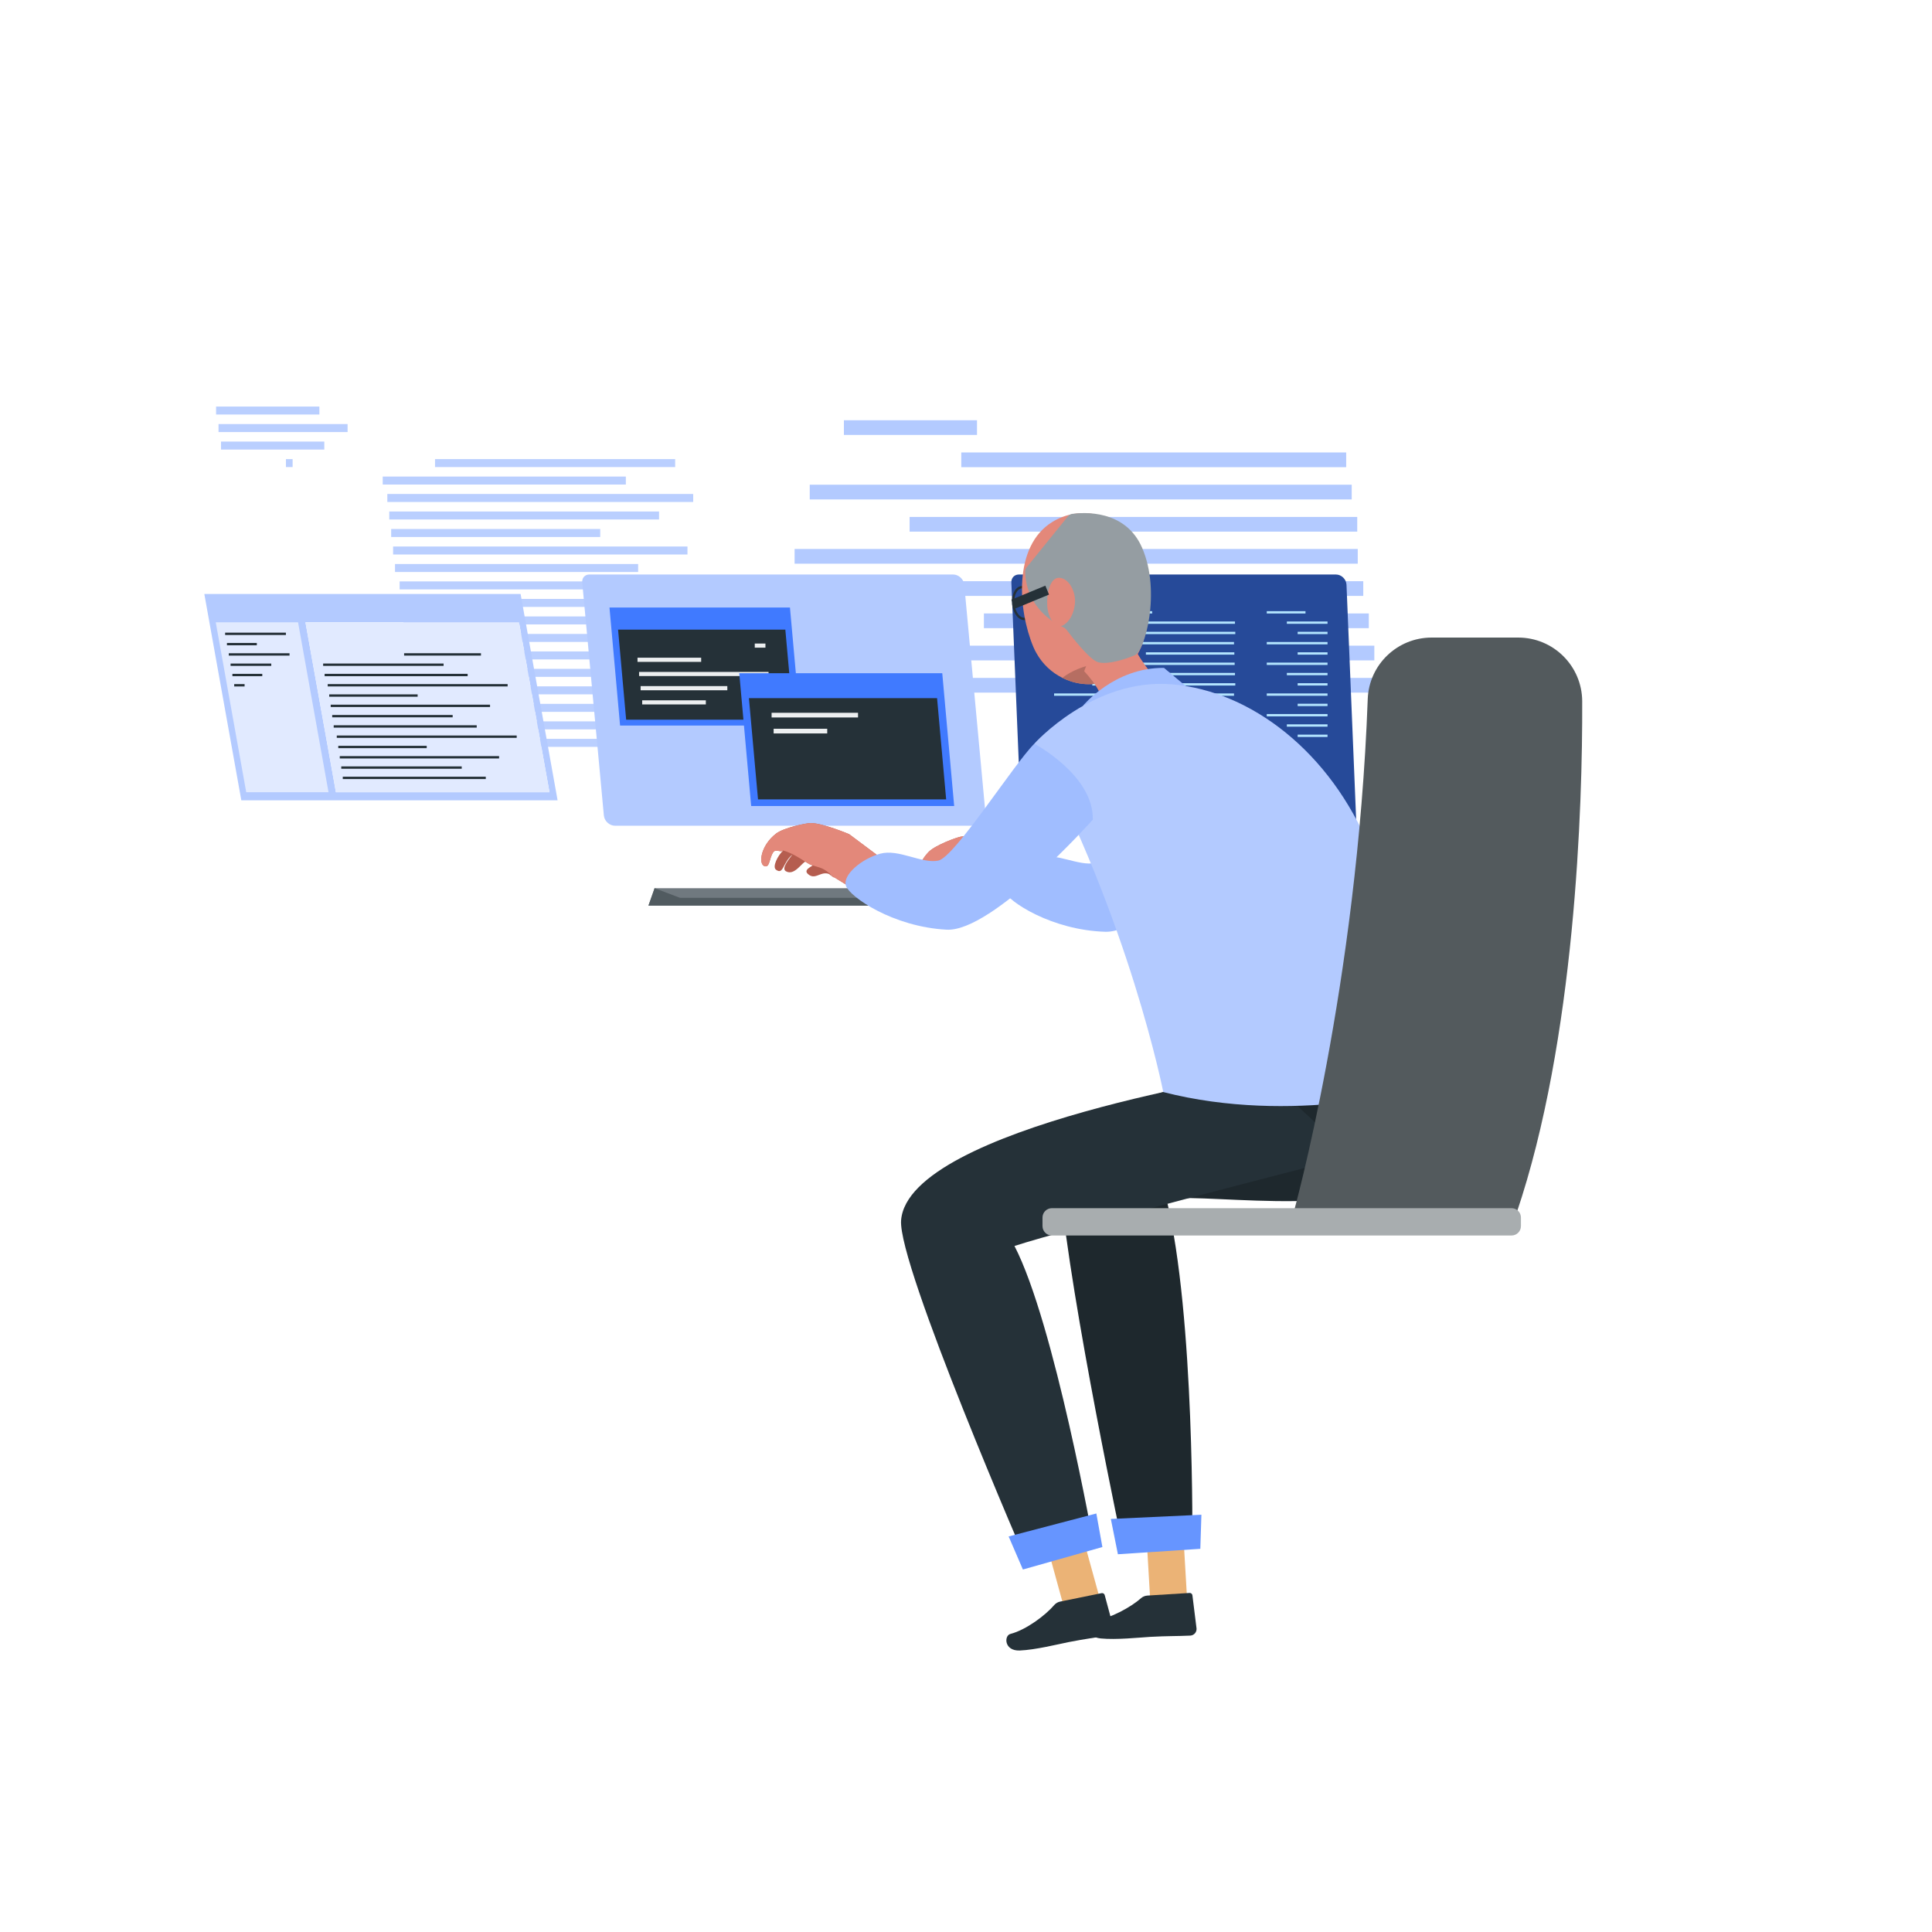<svg width="1000" height="1000" viewBox="0 0 1000 1000" fill="none" xmlns="http://www.w3.org/2000/svg">
<g clip-path="url(#clip0_17_2)">
<mask id="mask0_17_2" style="mask-type:luminance" maskUnits="userSpaceOnUse" x="0" y="0" width="1000" height="1000">
<path d="M1000 0H0V1000H1000V0Z" fill="white"/>
</mask>
<g mask="url(#mask0_17_2)">
<path d="M699.643 254.689C699.643 254.689 599.863 254.689 519.315 254.689ZM699.643 254.689C699.643 254.689 599.863 254.689 519.315 254.689ZM699.643 254.689C699.643 254.689 599.863 254.689 519.315 254.689ZM699.643 254.689C699.643 254.689 599.863 254.689 519.315 254.689ZM699.643 254.689C699.643 254.689 599.863 254.689 519.315 254.689ZM699.643 254.689C699.643 254.689 599.863 254.689 519.315 254.689ZM699.643 254.689C699.643 254.689 599.863 254.689 519.315 254.689ZM699.643 254.689C699.643 254.689 599.863 254.689 519.315 254.689ZM696.783 238.002H497.556ZM696.783 238.002H497.556ZM696.783 238.002H497.556ZM696.783 238.002H497.556ZM696.783 238.002H497.556ZM696.783 238.002H497.556ZM696.783 238.002H497.556ZM696.783 238.002H497.556ZM693.915 221.315H436.803ZM693.915 221.315H436.803ZM693.915 221.315H436.803ZM693.915 221.315H436.803ZM693.915 221.315H436.803ZM693.915 221.315H436.803ZM693.915 221.315H436.803ZM693.915 221.315H436.803ZM691.056 204.636H399.578ZM691.056 204.636H399.578ZM691.056 204.636H399.578ZM691.056 204.636H399.578ZM691.056 204.636H399.578ZM691.056 204.636H399.578ZM691.056 204.636H399.578ZM691.056 204.636H399.578ZM714.231 354.711H482.523ZM711.358 338.047H430.871ZM708.475 321.307H509.263ZM705.603 304.643H448.521ZM702.731 287.979H411.26ZM702.502 271.368H470.81ZM699.643 254.689H419.118ZM696.783 238.002H497.556ZM505.694 221.315C466.495 221.315 436.803 221.315 436.803 221.315Z" fill="#9E0303"/>
<path d="M714.212 354.689H482.52M711.353 338.01H430.828M708.493 321.323H509.266M705.625 304.636H448.513M702.766 287.957H411.288" stroke="#B3CAFF" stroke-width="7.612"/>
<path d="M702.502 271.368H470.81M699.643 254.689H419.118M696.783 238.002H497.556M505.694 221.315C466.495 221.315 436.803 221.315 436.803 221.315" stroke="#B3CAFF" stroke-width="7.612"/>
<g opacity="0.912">
<path d="M151.458 239.684C151.458 239.684 150.138 239.684 147.998 239.684ZM151.458 239.684C151.458 239.684 150.138 239.684 147.998 239.684ZM167.858 230.621H114.393ZM167.858 230.621H114.393ZM179.91 221.558H113.119ZM179.91 221.558H113.119ZM165.311 212.499H111.846ZM165.311 212.499H111.846Z" fill="#9E0303"/>
<path d="M151.458 239.684C151.458 239.684 150.138 239.684 147.998 239.684M167.858 230.621H114.393M179.91 221.558H113.119M165.311 212.499H111.846" stroke="#B3CAFF" stroke-width="4.134"/>
<path d="M196.109 230.621C196.109 230.621 250.414 230.621 282.083 230.621ZM196.109 230.621C196.109 230.621 250.414 230.621 282.083 230.621ZM196.109 230.621C196.109 230.621 250.414 230.621 282.083 230.621ZM196.109 230.621C196.109 230.621 250.414 230.621 282.083 230.621ZM196.109 230.621C196.109 230.621 250.414 230.621 282.083 230.621ZM196.109 230.621C196.109 230.621 250.414 230.621 282.083 230.621ZM196.109 230.621C196.109 230.621 250.414 230.621 282.083 230.621ZM196.109 230.621C196.109 230.621 250.414 230.621 282.083 230.621ZM195.119 221.558H334.765ZM195.119 221.558H334.765ZM195.119 221.558H334.765ZM195.119 221.558H334.765ZM195.119 221.558H334.765ZM195.119 221.558H334.765ZM195.119 221.558H334.765ZM195.119 221.558H334.765ZM194.126 212.499H352.437ZM194.126 212.499H352.437ZM194.126 212.499H352.437ZM194.126 212.499H352.437ZM194.126 212.499H352.437ZM194.126 212.499H352.437ZM194.126 212.499H352.437ZM194.126 212.499H352.437ZM217.17 384.518H343.017ZM217.17 384.518H343.017ZM217.17 384.518H343.017ZM216.186 375.467H368.527ZM216.186 375.467H368.527ZM216.186 375.467H368.527ZM215.196 366.375H323.394ZM215.196 366.375H323.394ZM215.196 366.375H323.394ZM214.212 357.324H353.841ZM214.212 357.324H353.841ZM214.212 357.324H353.841ZM213.228 348.273H371.535ZM213.228 348.273H371.535ZM213.228 348.273H371.535ZM210.81 339.264H336.657ZM210.81 339.264H336.657ZM210.81 339.264H336.657ZM209.826 330.213H362.167ZM209.826 330.213H362.167ZM209.826 330.213H362.167ZM208.836 321.121H317.034ZM208.836 321.121H317.034ZM208.836 321.121H317.034ZM207.852 312.07H347.481ZM207.852 312.07H347.481ZM207.852 312.07H347.481ZM206.868 303.019H365.175ZM206.868 303.019H365.175ZM206.868 303.019H365.175ZM204.45 294.01H330.297ZM204.45 294.01H330.297ZM204.45 294.01H330.297ZM203.466 284.959H355.807ZM203.466 284.959H355.807ZM203.466 284.959H355.807ZM202.476 275.867H310.674ZM202.476 275.867H310.674ZM202.476 275.867H310.674ZM201.492 266.816H341.121ZM201.492 266.816H341.121ZM201.492 266.816H341.121ZM200.508 257.765H358.815ZM200.508 257.765H358.815ZM200.508 257.765H358.815ZM198.096 248.743H323.935ZM198.096 248.743H323.935ZM198.096 248.743H323.935ZM225.169 239.684C269.18 239.684 349.465 239.684 349.465 239.684ZM225.169 239.684C269.18 239.684 349.465 239.684 349.465 239.684ZM225.169 239.684C269.18 239.684 349.465 239.684 349.465 239.684Z" fill="#9E0303"/>
<path d="M217.176 384.506H343.015M216.183 375.447H368.545M215.189 366.383H323.395M214.199 357.32H353.845M213.206 348.261H371.517" stroke="#B3CAFF" stroke-width="4.134"/>
<path d="M210.816 339.251H336.656M209.823 330.192H362.185M208.829 321.129H317.035M207.839 312.066H347.485M206.846 303.007H365.157" stroke="#B3CAFF" stroke-width="4.134"/>
<path d="M204.456 293.997H330.296M203.463 284.938H355.825M202.469 275.875H310.676M201.479 266.812H341.125M200.486 257.753H358.797" stroke="#B3CAFF" stroke-width="4.134"/>
<path d="M198.096 248.743H323.935M225.169 239.684C269.18 239.684 349.465 239.684 349.465 239.684" stroke="#B3CAFF" stroke-width="4.134"/>
</g>
<path d="M533.921 427.358C531.065 427.358 528.555 424.928 528.442 422.053L523.481 301.559C523.457 301.005 523.512 300.516 523.645 300.078C524.151 298.399 525.596 297.36 527.42 297.36H691.465C694.321 297.36 696.83 299.792 696.944 302.67L701.905 423.164C701.951 424.35 701.566 425.434 700.818 426.208C700.31 426.734 699.405 427.358 697.963 427.358H533.921ZM533.921 427.358C531.065 427.358 528.555 424.928 528.442 422.053L523.481 301.559C523.457 301.005 523.512 300.516 523.645 300.078C524.151 298.399 525.596 297.36 527.42 297.36H691.465C694.321 297.36 696.83 299.792 696.944 302.67L701.905 423.164C701.951 424.35 701.566 425.434 700.818 426.208C700.31 426.734 699.405 427.358 697.963 427.358H533.921ZM533.921 427.358C531.065 427.358 528.555 424.928 528.442 422.053L523.481 301.559C523.457 301.005 523.512 300.516 523.645 300.078C524.151 298.399 525.596 297.36 527.42 297.36H691.465C694.321 297.36 696.83 299.792 696.944 302.67L701.905 423.164C701.951 424.35 701.566 425.434 700.818 426.208C700.31 426.734 699.405 427.358 697.963 427.358H533.921ZM533.921 427.358C531.065 427.358 528.555 424.928 528.442 422.053L523.481 301.559C523.457 301.005 523.512 300.516 523.645 300.078C524.151 298.399 525.596 297.36 527.42 297.36H691.465C694.321 297.36 696.83 299.792 696.944 302.67L701.905 423.164C701.951 424.35 701.566 425.434 700.818 426.208C700.31 426.734 699.405 427.358 697.963 427.358H533.921ZM533.921 427.358C531.065 427.358 528.555 424.928 528.442 422.053L523.481 301.559C523.457 301.005 523.512 300.516 523.645 300.078C524.151 298.399 525.596 297.36 527.42 297.36H691.465C694.321 297.36 696.83 299.792 696.944 302.67L701.905 423.164C701.951 424.35 701.566 425.434 700.818 426.208C700.31 426.734 699.405 427.358 697.963 427.358H533.921ZM533.921 427.358C531.065 427.358 528.555 424.928 528.442 422.053L523.481 301.559C523.457 301.005 523.512 300.516 523.645 300.078C524.151 298.399 525.596 297.36 527.42 297.36H691.465C694.321 297.36 696.83 299.792 696.944 302.67L701.905 423.164C701.951 424.35 701.566 425.434 700.818 426.208C700.31 426.734 699.405 427.358 697.963 427.358H533.921ZM533.921 427.358C531.065 427.358 528.555 424.928 528.442 422.053L523.481 301.559C523.457 301.005 523.512 300.516 523.645 300.078C524.151 298.399 525.596 297.36 527.42 297.36H691.465C694.321 297.36 696.83 299.792 696.944 302.67L701.905 423.164C701.951 424.35 701.566 425.434 700.818 426.208C700.31 426.734 699.405 427.358 697.963 427.358H533.921ZM533.921 427.358C531.065 427.358 528.555 424.928 528.442 422.053L523.481 301.559C523.457 301.005 523.512 300.516 523.645 300.078C524.151 298.399 525.596 297.36 527.42 297.36H691.465C694.321 297.36 696.83 299.792 696.944 302.67L701.905 423.164C701.951 424.35 701.566 425.434 700.818 426.208C700.31 426.734 699.405 427.358 697.963 427.358H533.921Z" fill="#264A99"/>
<path d="M687.124 380.848H671.665M687.124 375.519H666.07M687.124 370.188H655.673M687.124 364.857H671.665M687.124 359.528H655.673" stroke="#B3E5FF" stroke-width="1.21"/>
<path d="M687.124 354.228H671.665M687.124 348.899H666.07M687.124 343.568H655.673M687.124 338.237H671.665M687.124 332.908H655.673" stroke="#B3E5FF" stroke-width="1.21"/>
<path d="M687.124 327.608H671.665M687.124 322.279H666.07M675.723 316.948C666.723 316.948 655.673 316.948 655.673 316.948" stroke="#B3E5FF" stroke-width="1.21"/>
<path d="M639.384 380.848H565.361M639.22 375.519H576.873M639.055 370.188H556.589M638.888 364.857H593.116M638.723 359.528H545.599" stroke="#B3E5FF" stroke-width="1.21"/>
<path d="M639.384 354.228H565.361M639.22 348.899H576.873M639.055 343.568H556.589M638.888 338.237H593.116M638.723 332.908H545.599" stroke="#B3E5FF" stroke-width="1.21"/>
<path d="M639.384 327.608H565.361M639.22 322.279H576.873M596.366 316.948C576.246 316.948 556.589 316.948 556.589 316.948" stroke="#B3E5FF" stroke-width="1.21"/>
<path d="M318.308 427.392C315.453 427.392 312.817 424.96 312.556 422.085L301.371 301.559C301.317 301.005 301.349 300.516 301.46 300.078C301.879 298.399 303.27 297.36 305.095 297.36H493.34C496.195 297.36 498.831 299.792 499.094 302.67L510.277 423.193C510.384 424.379 510.055 425.465 509.346 426.24C508.869 426.765 507.993 427.392 506.553 427.392H318.308ZM318.308 427.392C315.453 427.392 312.817 424.96 312.556 422.085L301.371 301.559C301.317 301.005 301.349 300.516 301.46 300.078C301.879 298.399 303.27 297.36 305.095 297.36H493.34C496.195 297.36 498.831 299.792 499.094 302.67L510.277 423.193C510.384 424.379 510.055 425.465 509.346 426.24C508.869 426.765 507.993 427.392 506.553 427.392H318.308ZM318.308 427.392C315.453 427.392 312.817 424.96 312.556 422.085L301.371 301.559C301.317 301.005 301.349 300.516 301.46 300.078C301.879 298.399 303.27 297.36 305.095 297.36H493.34C496.195 297.36 498.831 299.792 499.094 302.67L510.277 423.193C510.384 424.379 510.055 425.465 509.346 426.24C508.869 426.765 507.993 427.392 506.553 427.392H318.308ZM318.308 427.392C315.453 427.392 312.817 424.96 312.556 422.085L301.371 301.559C301.317 301.005 301.349 300.516 301.46 300.078C301.879 298.399 303.27 297.36 305.095 297.36H493.34C496.195 297.36 498.831 299.792 499.094 302.67L510.277 423.193C510.384 424.379 510.055 425.465 509.346 426.24C508.869 426.765 507.993 427.392 506.553 427.392H318.308ZM318.308 427.392C315.453 427.392 312.817 424.96 312.556 422.085L301.371 301.559C301.317 301.005 301.349 300.516 301.46 300.078C301.879 298.399 303.27 297.36 305.095 297.36H493.34C496.195 297.36 498.831 299.792 499.094 302.67L510.277 423.193C510.384 424.379 510.055 425.465 509.346 426.24C508.869 426.765 507.993 427.392 506.553 427.392H318.308ZM318.308 427.392C315.453 427.392 312.817 424.96 312.556 422.085L301.371 301.559C301.317 301.005 301.349 300.516 301.46 300.078C301.879 298.399 303.27 297.36 305.095 297.36H493.34C496.195 297.36 498.831 299.792 499.094 302.67L510.277 423.193C510.384 424.379 510.055 425.465 509.346 426.24C508.869 426.765 507.993 427.392 506.553 427.392H318.308ZM318.308 427.392C315.453 427.392 312.817 424.96 312.556 422.085L301.371 301.559C301.317 301.005 301.349 300.516 301.46 300.078C301.879 298.399 303.27 297.36 305.095 297.36H493.34C496.195 297.36 498.831 299.792 499.094 302.67L510.277 423.193C510.384 424.379 510.055 425.465 509.346 426.24C508.869 426.765 507.993 427.392 506.553 427.392H318.308ZM318.308 427.392C315.453 427.392 312.817 424.96 312.556 422.085L301.371 301.559C301.317 301.005 301.349 300.516 301.46 300.078C301.879 298.399 303.27 297.36 305.095 297.36H493.34C496.195 297.36 498.831 299.792 499.094 302.67L510.277 423.193C510.384 424.379 510.055 425.465 509.346 426.24C508.869 426.765 507.993 427.392 506.553 427.392H318.308Z" fill="#B3CAFF"/>
<path d="M414.366 375.549H320.951L315.467 314.441H408.881L414.366 375.549ZM414.366 375.549H320.951L315.467 314.441H408.881L414.366 375.549ZM414.366 375.549H320.951L315.467 314.441H408.881L414.366 375.549ZM414.366 375.549H320.951L315.467 314.441H408.881L414.366 375.549ZM414.366 375.549H320.951L315.467 314.441H408.881L414.366 375.549ZM414.366 375.549H320.951L315.467 314.441H408.881L414.366 375.549ZM414.366 375.549H320.951L315.467 314.441H408.881L414.366 375.549ZM414.366 375.549H320.951L315.467 314.441H408.881L414.366 375.549ZM410.674 372.494H324.094L319.912 325.9H406.491L410.674 372.494ZM410.674 372.494H324.094L319.912 325.9H406.491L410.674 372.494ZM410.674 372.494H324.094L319.912 325.9H406.491L410.674 372.494ZM410.674 372.494H324.094L319.912 325.9H406.491L410.674 372.494ZM410.674 372.494H324.094L319.912 325.9H406.491L410.674 372.494ZM410.674 372.494H324.094L319.912 325.9H406.491L410.674 372.494ZM410.674 372.494H324.094L319.912 325.9H406.491L410.674 372.494ZM410.674 372.494H324.094L319.912 325.9H406.491L410.674 372.494Z" fill="#407AFF"/>
<path d="M410.674 372.494H324.094L319.912 325.9H406.491L410.674 372.494ZM410.674 372.494H324.094L319.912 325.9H406.491L410.674 372.494ZM410.674 372.494H324.094L319.912 325.9H406.491L410.674 372.494ZM410.674 372.494H324.094L319.912 325.9H406.491L410.674 372.494ZM410.674 372.494H324.094L319.912 325.9H406.491L410.674 372.494ZM410.674 372.494H324.094L319.912 325.9H406.491L410.674 372.494ZM410.674 372.494H324.094L319.912 325.9H406.491L410.674 372.494ZM410.674 372.494H324.094L319.912 325.9H406.491L410.674 372.494Z" fill="#253138"/>
<path d="M332.396 363.543H365.34ZM332.396 363.543H365.34ZM332.396 363.543H365.34ZM332.396 363.543H365.34ZM332.396 363.543H365.34ZM332.396 363.543H365.34ZM332.396 363.543H365.34ZM332.396 363.543H365.34ZM331.589 356.198H376.461ZM331.589 356.198H376.461ZM331.589 356.198H376.461ZM331.589 356.198H376.461ZM331.589 356.198H376.461ZM331.589 356.198H376.461ZM331.589 356.198H376.461ZM331.589 356.198H376.461ZM330.782 348.853H397.806ZM330.782 348.853H397.806ZM330.782 348.853H397.806ZM330.782 348.853H397.806ZM330.782 348.853H397.806ZM330.782 348.853H397.806ZM330.782 348.853H397.806ZM330.782 348.853H397.806ZM329.976 341.507H362.92ZM329.976 341.507H362.92ZM329.976 341.507H362.92ZM329.976 341.507H362.92ZM329.976 341.507H362.92ZM329.976 341.507H362.92ZM329.976 341.507H362.92ZM329.976 341.507H362.92ZM390.666 334.162C394.104 334.162 396.191 334.162 396.191 334.162ZM390.666 334.162C394.104 334.162 396.191 334.162 396.191 334.162ZM390.666 334.162C394.104 334.162 396.191 334.162 396.191 334.162ZM390.666 334.162C394.104 334.162 396.191 334.162 396.191 334.162ZM390.666 334.162C394.104 334.162 396.191 334.162 396.191 334.162ZM390.666 334.162C394.104 334.162 396.191 334.162 396.191 334.162ZM390.666 334.162C394.104 334.162 396.191 334.162 396.191 334.162ZM390.666 334.162C394.104 334.162 396.191 334.162 396.191 334.162Z" fill="#9E0303"/>
<path d="M332.396 363.543H365.34M331.589 356.198H376.461M330.782 348.853H397.806M329.976 341.507H362.92M390.666 334.162C394.104 334.162 396.191 334.162 396.191 334.162" stroke="#EDEFF0" stroke-width="2.153"/>
<path d="M493.882 417.196H388.81L382.639 348.463H487.713L493.882 417.196ZM493.882 417.196H388.81L382.639 348.463H487.713L493.882 417.196ZM493.882 417.196H388.81L382.639 348.463H487.713L493.882 417.196ZM493.882 417.196H388.81L382.639 348.463H487.713L493.882 417.196ZM493.882 417.196H388.81L382.639 348.463H487.713L493.882 417.196ZM493.882 417.196H388.81L382.639 348.463H487.713L493.882 417.196ZM493.882 417.196H388.81L382.639 348.463H487.713L493.882 417.196ZM493.882 417.196H388.81L382.639 348.463H487.713L493.882 417.196ZM489.729 413.757H392.346L387.639 361.35H485.025L489.729 413.757ZM489.729 413.757H392.346L387.639 361.35H485.025L489.729 413.757ZM489.729 413.757H392.346L387.639 361.35H485.025L489.729 413.757ZM489.729 413.757H392.346L387.639 361.35H485.025L489.729 413.757ZM489.729 413.757H392.346L387.639 361.35H485.025L489.729 413.757ZM489.729 413.757H392.346L387.639 361.35H485.025L489.729 413.757ZM489.729 413.757H392.346L387.639 361.35H485.025L489.729 413.757ZM489.729 413.757H392.346L387.639 361.35H485.025L489.729 413.757Z" fill="#407AFF"/>
<path d="M489.729 413.758H392.346L387.639 361.35H485.025L489.729 413.758ZM489.729 413.758H392.346L387.639 361.35H485.025L489.729 413.758ZM489.729 413.758H392.346L387.639 361.35H485.025L489.729 413.758ZM489.729 413.758H392.346L387.639 361.35H485.025L489.729 413.758ZM489.729 413.758H392.346L387.639 361.35H485.025L489.729 413.758ZM489.729 413.758H392.346L387.639 361.35H485.025L489.729 413.758ZM489.729 413.758H392.346L387.639 361.35H485.025L489.729 413.758ZM489.729 413.758H392.346L387.639 361.35H485.025L489.729 413.758Z" fill="#253138"/>
<path d="M400.43 378.418C400.43 378.418 413.161 378.418 428.172 378.418ZM400.43 378.418C400.43 378.418 413.161 378.418 428.172 378.418ZM400.43 378.418C400.43 378.418 413.161 378.418 428.172 378.418ZM400.43 378.418C400.43 378.418 413.161 378.418 428.172 378.418ZM400.43 378.418C400.43 378.418 413.161 378.418 428.172 378.418ZM400.43 378.418C400.43 378.418 413.161 378.418 428.172 378.418ZM400.43 378.418C400.43 378.418 413.161 378.418 428.172 378.418ZM400.43 378.418C400.43 378.418 413.161 378.418 428.172 378.418ZM399.378 370.156H444.114ZM399.378 370.156H444.114ZM399.378 370.156H444.114ZM399.378 370.156H444.114ZM399.378 370.156H444.114ZM399.378 370.156H444.114ZM399.378 370.156H444.114ZM399.378 370.156H444.114Z" fill="#9E0303"/>
<path d="M400.43 378.418C400.43 378.418 413.161 378.418 428.172 378.418M399.378 370.156H444.114" stroke="#EDEFF0" stroke-width="2.423"/>
<path d="M288.61 414.239H124.904L105.76 307.452H269.463L288.61 414.239ZM288.61 414.239H124.904L105.76 307.452H269.463L288.61 414.239ZM288.61 414.239H124.904L105.76 307.452H269.463L288.61 414.239ZM288.61 414.239H124.904L105.76 307.452H269.463L288.61 414.239ZM288.61 414.239H124.904L105.76 307.452H269.463L288.61 414.239ZM288.61 414.239H124.904L105.76 307.452H269.463L288.61 414.239ZM288.61 414.239H124.904L105.76 307.452H269.463L288.61 414.239ZM288.61 414.239H124.904L105.76 307.452H269.463L288.61 414.239ZM170.045 410.052H127.443L111.674 322.117H154.278L170.045 410.052ZM170.045 410.052H127.443L111.674 322.117H154.278L170.045 410.052ZM170.045 410.052H127.443L111.674 322.117H154.278L170.045 410.052ZM170.045 410.052H127.443L111.674 322.117H154.278L170.045 410.052ZM170.045 410.052H127.443L111.674 322.117H154.278L170.045 410.052ZM170.045 410.052H127.443L111.674 322.117H154.278L170.045 410.052ZM170.045 410.052H127.443L111.674 322.117H154.278L170.045 410.052ZM170.045 410.052H127.443L111.674 322.117H154.278L170.045 410.052ZM173.873 410.052H284.411L268.645 322.117H158.104L173.873 410.052ZM173.873 410.052H284.411L268.645 322.117H158.104L173.873 410.052ZM173.873 410.052H284.411L268.645 322.117H158.104L173.873 410.052ZM173.873 410.052H284.411L268.645 322.117H158.104L173.873 410.052ZM173.873 410.052H284.411L268.645 322.117H158.104L173.873 410.052ZM173.873 410.052H284.411L268.645 322.117H158.104L173.873 410.052ZM173.873 410.052H284.411L268.645 322.117H158.104L173.873 410.052ZM173.873 410.052H284.411L268.645 322.117H158.104L173.873 410.052Z" fill="#B3CAFF"/>
<path d="M170.044 410.052H127.443L111.674 322.117H154.278L170.044 410.052ZM170.044 410.052H127.443L111.674 322.117H154.278L170.044 410.052ZM170.044 410.052H127.443L111.674 322.117H154.278L170.044 410.052ZM170.044 410.052H127.443L111.674 322.117H154.278L170.044 410.052ZM170.044 410.052H127.443L111.674 322.117H154.278L170.044 410.052ZM170.044 410.052H127.443L111.674 322.117H154.278L170.044 410.052ZM170.044 410.052H127.443L111.674 322.117H154.278L170.044 410.052ZM170.044 410.052H127.443L111.674 322.117H154.278L170.044 410.052ZM173.873 410.052H284.411L268.645 322.117H158.104L173.873 410.052ZM173.873 410.052H284.411L268.645 322.117H158.104L173.873 410.052ZM173.873 410.052H284.411L268.645 322.117H158.104L173.873 410.052ZM173.873 410.052H284.411L268.645 322.117H158.104L173.873 410.052ZM173.873 410.052H284.411L268.645 322.117H158.104L173.873 410.052ZM173.873 410.052H284.411L268.645 322.117H158.104L173.873 410.052ZM173.873 410.052H284.411L268.645 322.117H158.104L173.873 410.052ZM173.873 410.052H284.411L268.645 322.117H158.104L173.873 410.052Z" fill="#E1EAFF"/>
<path d="M121.237 354.695C121.237 354.695 123.391 354.695 126.61 354.695ZM121.237 354.695C121.237 354.695 123.391 354.695 126.61 354.695ZM121.237 354.695C121.237 354.695 123.391 354.695 126.61 354.695ZM121.237 354.695C121.237 354.695 123.391 354.695 126.61 354.695ZM121.237 354.695C121.237 354.695 123.391 354.695 126.61 354.695ZM121.237 354.695C121.237 354.695 123.391 354.695 126.61 354.695ZM120.29 349.388H135.749ZM120.29 349.388H135.749ZM120.29 349.388H135.749ZM120.29 349.388H135.749ZM120.29 349.388H135.749ZM120.29 349.388H135.749ZM119.35 344.059H140.404ZM119.35 344.059H140.404ZM119.35 344.059H140.404ZM119.35 344.059H140.404ZM119.35 344.059H140.404ZM119.35 344.059H140.404ZM118.41 338.728H149.86ZM118.41 338.728H149.86ZM118.41 338.728H149.86ZM118.41 338.728H149.86ZM118.41 338.728H149.86ZM118.41 338.728H149.86ZM117.47 333.397H132.929ZM117.47 333.397H132.929ZM117.47 333.397H132.929ZM117.47 333.397H132.929ZM117.47 333.397H132.929ZM117.47 333.397H132.929ZM116.53 328.068H147.981ZM116.53 328.068H147.981ZM116.53 328.068H147.981ZM116.53 328.068H147.981ZM116.53 328.068H147.981ZM116.53 328.068H147.981Z" fill="#9E0303"/>
<path d="M121.224 354.688C121.224 354.688 123.397 354.688 126.599 354.688" stroke="#253138" stroke-width="1.219"/>
<path d="M120.29 349.388H135.749M119.35 344.059H140.404M118.41 338.728H149.86M117.47 333.397H132.929M116.53 328.068H147.981" stroke="#253138" stroke-width="1.219"/>
<path d="M167.254 344.059C167.254 344.059 171.595 344.059 177.987 344.059ZM167.254 344.059C167.254 344.059 171.595 344.059 177.987 344.059ZM167.254 344.059C167.254 344.059 171.595 344.059 177.987 344.059ZM167.254 344.059C167.254 344.059 171.595 344.059 177.987 344.059ZM167.254 344.059C167.254 344.059 171.595 344.059 177.987 344.059ZM167.254 344.059C167.254 344.059 171.595 344.059 177.987 344.059ZM167.254 344.059C167.254 344.059 171.595 344.059 177.987 344.059ZM167.254 344.059C167.254 344.059 171.595 344.059 177.987 344.059ZM166.478 338.728H248.945ZM166.478 338.728H248.945ZM166.478 338.728H248.945ZM166.478 338.728H248.945ZM166.478 338.728H248.945ZM166.478 338.728H248.945ZM166.478 338.728H248.945ZM166.478 338.728H248.945ZM165.705 333.397H211.477ZM165.705 333.397H211.477ZM165.705 333.397H211.477ZM165.705 333.397H211.477ZM165.705 333.397H211.477ZM165.705 333.397H211.477ZM165.705 333.397H211.477ZM165.705 333.397H211.477ZM164.93 328.068H258.054ZM164.93 328.068H258.054ZM164.93 328.068H258.054ZM164.93 328.068H258.054ZM164.93 328.068H258.054ZM164.93 328.068H258.054ZM164.93 328.068H258.054ZM164.93 328.068H258.054ZM177.413 402.635H251.441ZM177.413 402.635H251.441ZM177.413 402.635H251.441ZM177.413 402.635H251.441ZM177.413 402.635H251.441ZM177.413 402.635H251.441ZM177.413 402.635H251.441ZM176.644 397.311H238.983ZM176.644 397.311H238.983ZM176.644 397.311H238.983ZM176.644 397.311H238.983ZM176.644 397.311H238.983ZM176.644 397.311H238.983ZM176.644 397.311H238.983ZM175.87 391.963H258.344ZM175.87 391.963H258.344ZM175.87 391.963H258.344ZM175.87 391.963H258.344ZM175.87 391.963H258.344ZM175.87 391.963H258.344ZM175.87 391.963H258.344ZM175.101 386.639H220.863ZM175.101 386.639H220.863ZM175.101 386.639H220.863ZM175.101 386.639H220.863ZM175.101 386.639H220.863ZM175.101 386.639H220.863ZM175.101 386.639H220.863ZM174.331 381.315H267.453ZM174.331 381.315H267.453ZM174.331 381.315H267.453ZM174.331 381.315H267.453ZM174.331 381.315H267.453ZM174.331 381.315H267.453ZM174.331 381.315H267.453ZM172.719 376.015H246.747ZM172.719 376.015H246.747ZM172.719 376.015H246.747ZM172.719 376.015H246.747ZM172.719 376.015H246.747ZM172.719 376.015H246.747ZM172.719 376.015H246.747ZM171.95 370.691H234.289ZM171.95 370.691H234.289ZM171.95 370.691H234.289ZM171.95 370.691H234.289ZM171.95 370.691H234.289ZM171.95 370.691H234.289ZM171.95 370.691H234.289ZM171.176 365.343H253.65ZM171.176 365.343H253.65ZM171.176 365.343H253.65ZM171.176 365.343H253.65ZM171.176 365.343H253.65ZM171.176 365.343H253.65ZM171.176 365.343H253.65ZM170.407 360.019H216.169ZM170.407 360.019H216.169ZM170.407 360.019H216.169ZM170.407 360.019H216.169ZM170.407 360.019H216.169ZM170.407 360.019H216.169ZM170.407 360.019H216.169ZM169.637 354.695H262.759ZM169.637 354.695H262.759ZM169.637 354.695H262.759ZM169.637 354.695H262.759ZM169.637 354.695H262.759ZM169.637 354.695H262.759ZM169.637 354.695H262.759ZM168.029 349.388H242.052ZM168.029 349.388H242.052ZM168.029 349.388H242.052ZM168.029 349.388H242.052ZM168.029 349.388H242.052ZM168.029 349.388H242.052ZM168.029 349.388H242.052ZM167.254 344.059H229.6ZM167.254 344.059H229.6ZM167.254 344.059H229.6ZM167.254 344.059H229.6ZM167.254 344.059H229.6ZM167.254 344.059H229.6ZM167.254 344.059H229.6ZM209.167 338.728C229.287 338.728 248.945 338.728 248.945 338.728ZM209.167 338.728C229.287 338.728 248.945 338.728 248.945 338.728ZM209.167 338.728C229.287 338.728 248.945 338.728 248.945 338.728ZM209.167 338.728C229.287 338.728 248.945 338.728 248.945 338.728ZM209.167 338.728C229.287 338.728 248.945 338.728 248.945 338.728ZM209.167 338.728C229.287 338.728 248.945 338.728 248.945 338.728ZM209.167 338.728C229.287 338.728 248.945 338.728 248.945 338.728Z" fill="#9E0303"/>
<path d="M177.417 402.628H251.44M176.641 397.299H238.988M175.866 391.968H258.332M175.093 386.637H220.865M174.318 381.308H267.442" stroke="#253138" stroke-width="1.219"/>
<path d="M172.723 376.008H246.746M171.948 370.679H234.294M171.172 365.348H253.639M170.399 360.017H216.171M169.624 354.688H262.748" stroke="#253138" stroke-width="1.219"/>
<path d="M168.029 349.388H242.052M167.254 344.059H229.6M209.167 338.728C229.287 338.728 248.945 338.728 248.945 338.728" stroke="#253138" stroke-width="1.219"/>
<path d="M336.388 468.757L338.777 459.732L469.413 459.723L514.602 464.236L516.322 468.747L336.388 468.757ZM336.388 468.757L338.777 459.732L469.413 459.723L514.602 464.236L516.322 468.747L336.388 468.757ZM336.388 468.757L338.777 459.732L469.413 459.723L514.602 464.236L516.322 468.747L336.388 468.757ZM336.388 468.757L338.777 459.732L469.413 459.723L514.602 464.236L516.322 468.747L336.388 468.757ZM336.388 468.757L338.777 459.732L469.413 459.723L514.602 464.236L516.322 468.747L336.388 468.757ZM336.388 468.757L338.777 459.732L469.413 459.723L514.602 464.236L516.322 468.747L336.388 468.757ZM336.388 468.757L338.777 459.732L469.413 459.723L514.602 464.236L516.322 468.747L336.388 468.757ZM336.388 468.757L338.777 459.732L469.413 459.723L514.602 464.236L516.322 468.747L336.388 468.757ZM479.626 464.725L469.5 468.749H335.638L338.818 459.723L352.002 464.725H479.626ZM479.626 464.725L469.5 468.749H335.638L338.818 459.723L352.002 464.725H479.626ZM479.626 464.725L469.5 468.749H335.638L338.818 459.723L352.002 464.725H479.626ZM479.626 464.725L469.5 468.749H335.638L338.818 459.723L352.002 464.725H479.626ZM479.626 464.725L469.5 468.749H335.638L338.818 459.723L352.002 464.725H479.626ZM479.626 464.725L469.5 468.749H335.638L338.818 459.723L352.002 464.725H479.626ZM479.626 464.725L469.5 468.749H335.638L338.818 459.723L352.002 464.725H479.626ZM479.626 464.725L469.5 468.749H335.638L338.818 459.723L352.002 464.725H479.626Z" fill="#70797F"/>
<path d="M479.626 464.725L469.5 468.749H335.638L338.818 459.723L352.002 464.725H479.626ZM479.626 464.725L469.5 468.749H335.638L338.818 459.723L352.002 464.725H479.626ZM479.626 464.725L469.5 468.749H335.638L338.818 459.723L352.002 464.725H479.626ZM479.626 464.725L469.5 468.749H335.638L338.818 459.723L352.002 464.725H479.626ZM479.626 464.725L469.5 468.749H335.638L338.818 459.723L352.002 464.725H479.626ZM479.626 464.725L469.5 468.749H335.638L338.818 459.723L352.002 464.725H479.626ZM479.626 464.725L469.5 468.749H335.638L338.818 459.723L352.002 464.725H479.626ZM479.626 464.725L469.5 468.749H335.638L338.818 459.723L352.002 464.725H479.626Z" fill="#515B60"/>
<path d="M531.833 447.897L516.603 440.484C516.603 440.484 498.519 438.957 492.378 439.923C490.351 440.24 484.268 450.537 485.44 449.196C483.091 452.197 481.044 458.387 483.256 459.563C487.533 461.838 486.073 455.599 490.526 450.515C488.731 453.771 485.918 458.589 488.425 459.595C493.294 461.551 496.142 453.405 497.957 453.098C500.181 452.72 501.245 452.325 502.943 452.803C503.762 454.149 496.534 456.955 499.852 459.264C504.887 462.765 506.85 454.428 513.434 458.965C514.534 459.723 510.821 457.81 510.821 457.81L527.969 460.581C527.969 460.581 536.813 459.199 537.886 455.671C538.843 452.53 531.833 447.897 531.833 447.897ZM531.833 447.897L516.603 440.484C516.603 440.484 498.519 438.957 492.378 439.923C490.351 440.24 484.268 450.537 485.44 449.196C483.091 452.197 481.044 458.387 483.256 459.563C487.533 461.838 486.073 455.599 490.526 450.515C488.731 453.771 485.918 458.589 488.425 459.595C493.294 461.551 496.142 453.405 497.957 453.098C500.181 452.72 501.245 452.325 502.943 452.803C503.762 454.149 496.534 456.955 499.852 459.264C504.887 462.765 506.85 454.428 513.434 458.965C514.534 459.723 510.821 457.81 510.821 457.81L527.969 460.581C527.969 460.581 536.813 459.199 537.886 455.671C538.843 452.53 531.833 447.897 531.833 447.897ZM531.833 447.897L516.603 440.484C516.603 440.484 498.519 438.957 492.378 439.923C490.351 440.24 484.268 450.537 485.44 449.196C483.091 452.197 481.044 458.387 483.256 459.563C487.533 461.838 486.073 455.599 490.526 450.515C488.731 453.771 485.918 458.589 488.425 459.595C493.294 461.551 496.142 453.405 497.957 453.098C500.181 452.72 501.245 452.325 502.943 452.803C503.762 454.149 496.534 456.955 499.852 459.264C504.887 462.765 506.85 454.428 513.434 458.965C514.534 459.723 510.821 457.81 510.821 457.81L527.969 460.581C527.969 460.581 536.813 459.199 537.886 455.671C538.843 452.53 531.833 447.897 531.833 447.897ZM531.833 447.897L516.603 440.484C516.603 440.484 498.519 438.957 492.378 439.923C490.351 440.24 484.268 450.537 485.44 449.196C483.091 452.197 481.044 458.387 483.256 459.563C487.533 461.838 486.073 455.599 490.526 450.515C488.731 453.771 485.918 458.589 488.425 459.595C493.294 461.551 496.142 453.405 497.957 453.098C500.181 452.72 501.245 452.325 502.943 452.803C503.762 454.149 496.534 456.955 499.852 459.264C504.887 462.765 506.85 454.428 513.434 458.965C514.534 459.723 510.821 457.81 510.821 457.81L527.969 460.581C527.969 460.581 536.813 459.199 537.886 455.671C538.843 452.53 531.833 447.897 531.833 447.897ZM531.833 447.897L516.603 440.484C516.603 440.484 498.519 438.957 492.378 439.923C490.351 440.24 484.268 450.537 485.44 449.196C483.091 452.197 481.044 458.387 483.256 459.563C487.533 461.838 486.073 455.599 490.526 450.515C488.731 453.771 485.918 458.589 488.425 459.595C493.294 461.551 496.142 453.405 497.957 453.098C500.181 452.72 501.245 452.325 502.943 452.803C503.762 454.149 496.534 456.955 499.852 459.264C504.887 462.765 506.85 454.428 513.434 458.965C514.534 459.723 510.821 457.81 510.821 457.81L527.969 460.581C527.969 460.581 536.813 459.199 537.886 455.671C538.843 452.53 531.833 447.897 531.833 447.897ZM531.833 447.897L516.603 440.484C516.603 440.484 498.519 438.957 492.378 439.923C490.351 440.24 484.268 450.537 485.44 449.196C483.091 452.197 481.044 458.387 483.256 459.563C487.533 461.838 486.073 455.599 490.526 450.515C488.731 453.771 485.918 458.589 488.425 459.595C493.294 461.551 496.142 453.405 497.957 453.098C500.181 452.72 501.245 452.325 502.943 452.803C503.762 454.149 496.534 456.955 499.852 459.264C504.887 462.765 506.85 454.428 513.434 458.965C514.534 459.723 510.821 457.81 510.821 457.81L527.969 460.581C527.969 460.581 536.813 459.199 537.886 455.671C538.843 452.53 531.833 447.897 531.833 447.897ZM531.833 447.897L516.603 440.484C516.603 440.484 498.519 438.957 492.378 439.923C490.351 440.24 484.268 450.537 485.44 449.196C483.091 452.197 481.044 458.387 483.256 459.563C487.533 461.838 486.073 455.599 490.526 450.515C488.731 453.771 485.918 458.589 488.425 459.595C493.294 461.551 496.142 453.405 497.957 453.098C500.181 452.72 501.245 452.325 502.943 452.803C503.762 454.149 496.534 456.955 499.852 459.264C504.887 462.765 506.85 454.428 513.434 458.965C514.534 459.723 510.821 457.81 510.821 457.81L527.969 460.581C527.969 460.581 536.813 459.199 537.886 455.671C538.843 452.53 531.833 447.897 531.833 447.897ZM531.833 447.897L516.603 440.484C516.603 440.484 498.519 438.957 492.378 439.923C490.351 440.24 484.268 450.537 485.44 449.196C483.091 452.197 481.044 458.387 483.256 459.563C487.533 461.838 486.073 455.599 490.526 450.515C488.731 453.771 485.918 458.589 488.425 459.595C493.294 461.551 496.142 453.405 497.957 453.098C500.181 452.72 501.245 452.325 502.943 452.803C503.762 454.149 496.534 456.955 499.852 459.264C504.887 462.765 506.85 454.428 513.434 458.965C514.534 459.723 510.821 457.81 510.821 457.81L527.969 460.581C527.969 460.581 536.813 459.199 537.886 455.671C538.843 452.53 531.833 447.897 531.833 447.897ZM534.967 444.9L517.981 435.768C517.981 435.768 503.512 432.075 497.371 433.041C495.345 433.359 484.083 437.397 480.565 441.056C473.421 448.487 473.781 458.166 477.167 458.641C479.985 459.037 478.895 454.304 480.477 450.904C481.448 448.749 484.268 450.537 485.44 449.196C491.395 449.806 498.743 453.976 500.548 454.338C506.116 455.451 506.85 454.428 513.434 458.965C514.534 459.723 510.821 457.81 510.821 457.81L526.641 464.5C526.641 464.5 538.905 462.448 540.98 457.562C542.808 453.261 534.967 444.9 534.967 444.9ZM534.967 444.9L517.981 435.768C517.981 435.768 503.512 432.075 497.371 433.041C495.345 433.359 484.083 437.397 480.565 441.056C473.421 448.487 473.781 458.166 477.167 458.641C479.985 459.037 478.895 454.304 480.477 450.904C481.448 448.749 484.268 450.537 485.44 449.196C491.395 449.806 498.743 453.976 500.548 454.338C506.116 455.451 506.85 454.428 513.434 458.965C514.534 459.723 510.821 457.81 510.821 457.81L526.641 464.5C526.641 464.5 538.905 462.448 540.98 457.562C542.808 453.261 534.967 444.9 534.967 444.9ZM534.967 444.9L517.981 435.768C517.981 435.768 503.512 432.075 497.371 433.041C495.345 433.359 484.083 437.397 480.565 441.056C473.421 448.487 473.781 458.166 477.167 458.641C479.985 459.037 478.895 454.304 480.477 450.904C481.448 448.749 484.268 450.537 485.44 449.196C491.395 449.806 498.743 453.976 500.548 454.338C506.116 455.451 506.85 454.428 513.434 458.965C514.534 459.723 510.821 457.81 510.821 457.81L526.641 464.5C526.641 464.5 538.905 462.448 540.98 457.562C542.808 453.261 534.967 444.9 534.967 444.9ZM534.967 444.9L517.981 435.768C517.981 435.768 503.512 432.075 497.371 433.041C495.345 433.359 484.083 437.397 480.565 441.056C473.421 448.487 473.781 458.166 477.167 458.641C479.985 459.037 478.895 454.304 480.477 450.904C481.448 448.749 484.268 450.537 485.44 449.196C491.395 449.806 498.743 453.976 500.548 454.338C506.116 455.451 506.85 454.428 513.434 458.965C514.534 459.723 510.821 457.81 510.821 457.81L526.641 464.5C526.641 464.5 538.905 462.448 540.98 457.562C542.808 453.261 534.967 444.9 534.967 444.9ZM534.967 444.9L517.981 435.768C517.981 435.768 503.512 432.075 497.371 433.041C495.345 433.359 484.083 437.397 480.565 441.056C473.421 448.487 473.781 458.166 477.167 458.641C479.985 459.037 478.895 454.304 480.477 450.904C481.448 448.749 484.268 450.537 485.44 449.196C491.395 449.806 498.743 453.976 500.548 454.338C506.116 455.451 506.85 454.428 513.434 458.965C514.534 459.723 510.821 457.81 510.821 457.81L526.641 464.5C526.641 464.5 538.905 462.448 540.98 457.562C542.808 453.261 534.967 444.9 534.967 444.9ZM534.967 444.9L517.981 435.768C517.981 435.768 503.512 432.075 497.371 433.041C495.345 433.359 484.083 437.397 480.565 441.056C473.421 448.487 473.781 458.166 477.167 458.641C479.985 459.037 478.895 454.304 480.477 450.904C481.448 448.749 484.268 450.537 485.44 449.196C491.395 449.806 498.743 453.976 500.548 454.338C506.116 455.451 506.85 454.428 513.434 458.965C514.534 459.723 510.821 457.81 510.821 457.81L526.641 464.5C526.641 464.5 538.905 462.448 540.98 457.562C542.808 453.261 534.967 444.9 534.967 444.9ZM534.967 444.9L517.981 435.768C517.981 435.768 503.512 432.075 497.371 433.041C495.345 433.359 484.083 437.397 480.565 441.056C473.421 448.487 473.781 458.166 477.167 458.641C479.985 459.037 478.895 454.304 480.477 450.904C481.448 448.749 484.268 450.537 485.44 449.196C491.395 449.806 498.743 453.976 500.548 454.338C506.116 455.451 506.85 454.428 513.434 458.965C514.534 459.723 510.821 457.81 510.821 457.81L526.641 464.5C526.641 464.5 538.905 462.448 540.98 457.562C542.808 453.261 534.967 444.9 534.967 444.9ZM534.967 444.9L517.981 435.768C517.981 435.768 503.512 432.075 497.371 433.041C495.345 433.359 484.083 437.397 480.565 441.056C473.421 448.487 473.781 458.166 477.167 458.641C479.985 459.037 478.895 454.304 480.477 450.904C481.448 448.749 484.268 450.537 485.44 449.196C491.395 449.806 498.743 453.976 500.548 454.338C506.116 455.451 506.85 454.428 513.434 458.965C514.534 459.723 510.821 457.81 510.821 457.81L526.641 464.5C526.641 464.5 538.905 462.448 540.98 457.562C542.808 453.261 534.967 444.9 534.967 444.9Z" fill="#B55D4F"/>
<path d="M534.967 444.9L517.981 435.768C517.981 435.768 503.512 432.075 497.371 433.041C495.345 433.359 484.083 437.397 480.565 441.056C473.421 448.487 473.781 458.166 477.167 458.641C479.985 459.037 478.895 454.304 480.477 450.904C481.448 448.749 484.268 450.537 485.44 449.196C491.395 449.806 498.743 453.976 500.548 454.338C506.116 455.451 506.85 454.428 513.434 458.965C514.534 459.723 510.821 457.81 510.821 457.81L526.641 464.5C526.641 464.5 538.905 462.448 540.98 457.562C542.808 453.261 534.967 444.9 534.967 444.9ZM534.967 444.9L517.981 435.768C517.981 435.768 503.512 432.075 497.371 433.041C495.345 433.359 484.083 437.397 480.565 441.056C473.421 448.487 473.781 458.166 477.167 458.641C479.985 459.037 478.895 454.304 480.477 450.904C481.448 448.749 484.268 450.537 485.44 449.196C491.395 449.806 498.743 453.976 500.548 454.338C506.116 455.451 506.85 454.428 513.434 458.965C514.534 459.723 510.821 457.81 510.821 457.81L526.641 464.5C526.641 464.5 538.905 462.448 540.98 457.562C542.808 453.261 534.967 444.9 534.967 444.9ZM534.967 444.9L517.981 435.768C517.981 435.768 503.512 432.075 497.371 433.041C495.345 433.359 484.083 437.397 480.565 441.056C473.421 448.487 473.781 458.166 477.167 458.641C479.985 459.037 478.895 454.304 480.477 450.904C481.448 448.749 484.268 450.537 485.44 449.196C491.395 449.806 498.743 453.976 500.548 454.338C506.116 455.451 506.85 454.428 513.434 458.965C514.534 459.723 510.821 457.81 510.821 457.81L526.641 464.5C526.641 464.5 538.905 462.448 540.98 457.562C542.808 453.261 534.967 444.9 534.967 444.9ZM534.967 444.9L517.981 435.768C517.981 435.768 503.512 432.075 497.371 433.041C495.345 433.359 484.083 437.397 480.565 441.056C473.421 448.487 473.781 458.166 477.167 458.641C479.985 459.037 478.895 454.304 480.477 450.904C481.448 448.749 484.268 450.537 485.44 449.196C491.395 449.806 498.743 453.976 500.548 454.338C506.116 455.451 506.85 454.428 513.434 458.965C514.534 459.723 510.821 457.81 510.821 457.81L526.641 464.5C526.641 464.5 538.905 462.448 540.98 457.562C542.808 453.261 534.967 444.9 534.967 444.9ZM534.967 444.9L517.981 435.768C517.981 435.768 503.512 432.075 497.371 433.041C495.345 433.359 484.083 437.397 480.565 441.056C473.421 448.487 473.781 458.166 477.167 458.641C479.985 459.037 478.895 454.304 480.477 450.904C481.448 448.749 484.268 450.537 485.44 449.196C491.395 449.806 498.743 453.976 500.548 454.338C506.116 455.451 506.85 454.428 513.434 458.965C514.534 459.723 510.821 457.81 510.821 457.81L526.641 464.5C526.641 464.5 538.905 462.448 540.98 457.562C542.808 453.261 534.967 444.9 534.967 444.9ZM534.967 444.9L517.981 435.768C517.981 435.768 503.512 432.075 497.371 433.041C495.345 433.359 484.083 437.397 480.565 441.056C473.421 448.487 473.781 458.166 477.167 458.641C479.985 459.037 478.895 454.304 480.477 450.904C481.448 448.749 484.268 450.537 485.44 449.196C491.395 449.806 498.743 453.976 500.548 454.338C506.116 455.451 506.85 454.428 513.434 458.965C514.534 459.723 510.821 457.81 510.821 457.81L526.641 464.5C526.641 464.5 538.905 462.448 540.98 457.562C542.808 453.261 534.967 444.9 534.967 444.9ZM534.967 444.9L517.981 435.768C517.981 435.768 503.512 432.075 497.371 433.041C495.345 433.359 484.083 437.397 480.565 441.056C473.421 448.487 473.781 458.166 477.167 458.641C479.985 459.037 478.895 454.304 480.477 450.904C481.448 448.749 484.268 450.537 485.44 449.196C491.395 449.806 498.743 453.976 500.548 454.338C506.116 455.451 506.85 454.428 513.434 458.965C514.534 459.723 510.821 457.81 510.821 457.81L526.641 464.5C526.641 464.5 538.905 462.448 540.98 457.562C542.808 453.261 534.967 444.9 534.967 444.9ZM534.967 444.9L517.981 435.768C517.981 435.768 503.512 432.075 497.371 433.041C495.345 433.359 484.083 437.397 480.565 441.056C473.421 448.487 473.781 458.166 477.167 458.641C479.985 459.037 478.895 454.304 480.477 450.904C481.448 448.749 484.268 450.537 485.44 449.196C491.395 449.806 498.743 453.976 500.548 454.338C506.116 455.451 506.85 454.428 513.434 458.965C514.534 459.723 510.821 457.81 510.821 457.81L526.641 464.5C526.641 464.5 538.905 462.448 540.98 457.562C542.808 453.261 534.967 444.9 534.967 444.9Z" fill="#E3887A"/>
<path d="M615.194 384.949C604.87 395.67 575.373 444.82 566.973 446.659C558.331 448.554 546.357 440.941 536.783 443.828C527.21 446.715 517.38 455.422 519.597 461.003C521.813 466.588 544.3 481.481 572.195 482.286C596.083 482.976 646.414 423.502 646.414 423.502C646.414 400.515 615.194 384.949 615.194 384.949ZM615.194 384.949C604.87 395.67 575.373 444.82 566.973 446.659C558.331 448.554 546.357 440.941 536.783 443.828C527.21 446.715 517.38 455.422 519.597 461.003C521.813 466.588 544.3 481.481 572.195 482.286C596.083 482.976 646.414 423.502 646.414 423.502C646.414 400.515 615.194 384.949 615.194 384.949ZM615.194 384.949C604.87 395.67 575.373 444.82 566.973 446.659C558.331 448.554 546.357 440.941 536.783 443.828C527.21 446.715 517.38 455.422 519.597 461.003C521.813 466.588 544.3 481.481 572.195 482.286C596.083 482.976 646.414 423.502 646.414 423.502C646.414 400.515 615.194 384.949 615.194 384.949ZM615.194 384.949C604.87 395.67 575.373 444.82 566.973 446.659C558.331 448.554 546.357 440.941 536.783 443.828C527.21 446.715 517.38 455.422 519.597 461.003C521.813 466.588 544.3 481.481 572.195 482.286C596.083 482.976 646.414 423.502 646.414 423.502C646.414 400.515 615.194 384.949 615.194 384.949ZM615.194 384.949C604.87 395.67 575.373 444.82 566.973 446.659C558.331 448.554 546.357 440.941 536.783 443.828C527.21 446.715 517.38 455.422 519.597 461.003C521.813 466.588 544.3 481.481 572.195 482.286C596.083 482.976 646.414 423.502 646.414 423.502C646.414 400.515 615.194 384.949 615.194 384.949ZM615.194 384.949C604.87 395.67 575.373 444.82 566.973 446.659C558.331 448.554 546.357 440.941 536.783 443.828C527.21 446.715 517.38 455.422 519.597 461.003C521.813 466.588 544.3 481.481 572.195 482.286C596.083 482.976 646.414 423.502 646.414 423.502C646.414 400.515 615.194 384.949 615.194 384.949ZM615.194 384.949C604.87 395.67 575.373 444.82 566.973 446.659C558.331 448.554 546.357 440.941 536.783 443.828C527.21 446.715 517.38 455.422 519.597 461.003C521.813 466.588 544.3 481.481 572.195 482.286C596.083 482.976 646.414 423.502 646.414 423.502C646.414 400.515 615.194 384.949 615.194 384.949ZM615.194 384.949C604.87 395.67 575.373 444.82 566.973 446.659C558.331 448.554 546.357 440.941 536.783 443.828C527.21 446.715 517.38 455.422 519.597 461.003C521.813 466.588 544.3 481.481 572.195 482.286C596.083 482.976 646.414 423.502 646.414 423.502C646.414 400.515 615.194 384.949 615.194 384.949Z" fill="#A0BDFF"/>
<path d="M614.625 830.838L595.347 828.196L592.676 782.371L611.927 785.037L614.625 830.838ZM614.625 830.838L595.347 828.196L592.676 782.371L611.927 785.037L614.625 830.838ZM614.625 830.838L595.347 828.196L592.676 782.371L611.927 785.037L614.625 830.838ZM614.625 830.838L595.347 828.196L592.676 782.371L611.927 785.037L614.625 830.838ZM614.625 830.838L595.347 828.196L592.676 782.371L611.927 785.037L614.625 830.838ZM614.625 830.838L595.347 828.196L592.676 782.371L611.927 785.037L614.625 830.838ZM614.625 830.838L595.347 828.196L592.676 782.371L611.927 785.037L614.625 830.838ZM614.625 830.838L595.347 828.196L592.676 782.371L611.927 785.037L614.625 830.838Z" fill="#EBB376"/>
<path d="M593.893 825.87L615.673 824.51C616.43 824.43 617.111 824.977 617.19 825.735C617.193 825.742 617.193 825.749 617.193 825.756L619.332 842.941C619.448 844.819 618.033 846.44 616.157 846.581C608.549 846.931 604.899 846.719 595.311 847.241C589.428 847.595 577.834 848.843 569.715 848.057C561.598 847.273 562.593 839.267 566.099 838.885C574.412 837.939 585.423 831.831 590.624 827.196C591.536 826.403 592.685 825.936 593.893 825.87ZM593.893 825.87L615.673 824.51C616.43 824.43 617.111 824.977 617.19 825.735C617.193 825.742 617.193 825.749 617.193 825.756L619.332 842.941C619.448 844.819 618.033 846.44 616.157 846.581C608.549 846.931 604.899 846.719 595.311 847.241C589.428 847.595 577.834 848.843 569.715 848.057C561.598 847.273 562.593 839.267 566.099 838.885C574.412 837.939 585.423 831.831 590.624 827.196C591.536 826.403 592.685 825.936 593.893 825.87ZM593.893 825.87L615.673 824.51C616.43 824.43 617.111 824.977 617.19 825.735C617.193 825.742 617.193 825.749 617.193 825.756L619.332 842.941C619.448 844.819 618.033 846.44 616.157 846.581C608.549 846.931 604.899 846.719 595.311 847.241C589.428 847.595 577.834 848.843 569.715 848.057C561.598 847.273 562.593 839.267 566.099 838.885C574.412 837.939 585.423 831.831 590.624 827.196C591.536 826.403 592.685 825.936 593.893 825.87ZM593.893 825.87L615.673 824.51C616.43 824.43 617.111 824.977 617.19 825.735C617.193 825.742 617.193 825.749 617.193 825.756L619.332 842.941C619.448 844.819 618.033 846.44 616.157 846.581C608.549 846.931 604.899 846.719 595.311 847.241C589.428 847.595 577.834 848.843 569.715 848.057C561.598 847.273 562.593 839.267 566.099 838.885C574.412 837.939 585.423 831.831 590.624 827.196C591.536 826.403 592.685 825.936 593.893 825.87ZM593.893 825.87L615.673 824.51C616.43 824.43 617.111 824.977 617.19 825.735C617.193 825.742 617.193 825.749 617.193 825.756L619.332 842.941C619.448 844.819 618.033 846.44 616.157 846.581C608.549 846.931 604.899 846.719 595.311 847.241C589.428 847.595 577.834 848.843 569.715 848.057C561.598 847.273 562.593 839.267 566.099 838.885C574.412 837.939 585.423 831.831 590.624 827.196C591.536 826.403 592.685 825.936 593.893 825.87ZM593.893 825.87L615.673 824.51C616.43 824.43 617.111 824.977 617.19 825.735C617.193 825.742 617.193 825.749 617.193 825.756L619.332 842.941C619.448 844.819 618.033 846.44 616.157 846.581C608.549 846.931 604.899 846.719 595.311 847.241C589.428 847.595 577.834 848.843 569.715 848.057C561.598 847.273 562.593 839.267 566.099 838.885C574.412 837.939 585.423 831.831 590.624 827.196C591.536 826.403 592.685 825.936 593.893 825.87ZM593.893 825.87L615.673 824.51C616.43 824.43 617.111 824.977 617.19 825.735C617.193 825.742 617.193 825.749 617.193 825.756L619.332 842.941C619.448 844.819 618.033 846.44 616.157 846.581C608.549 846.931 604.899 846.719 595.311 847.241C589.428 847.595 577.834 848.843 569.715 848.057C561.598 847.273 562.593 839.267 566.099 838.885C574.412 837.939 585.423 831.831 590.624 827.196C591.536 826.403 592.685 825.936 593.893 825.87ZM593.893 825.87L615.673 824.51C616.43 824.43 617.111 824.977 617.19 825.735C617.193 825.742 617.193 825.749 617.193 825.756L619.332 842.941C619.448 844.819 618.033 846.44 616.157 846.581C608.549 846.931 604.899 846.719 595.311 847.241C589.428 847.595 577.834 848.843 569.715 848.057C561.598 847.273 562.593 839.267 566.099 838.885C574.412 837.939 585.423 831.831 590.624 827.196C591.536 826.403 592.685 825.936 593.893 825.87Z" fill="#253138"/>
<path d="M613.848 561.451L618.553 531.985L726.63 525.519C726.63 525.519 738.123 586.837 729.292 603.172C713.528 632.335 628.576 617.616 603.718 620.484C618.577 681.25 617.125 800 617.125 800L581.624 802.71C581.624 802.71 554.307 674.748 548.784 613.95C545.057 572.922 579.051 573.943 613.848 561.451ZM613.848 561.451L618.553 531.985L726.63 525.519C726.63 525.519 738.123 586.837 729.292 603.172C713.528 632.335 628.576 617.616 603.718 620.484C618.577 681.25 617.125 800 617.125 800L581.624 802.71C581.624 802.71 554.307 674.748 548.784 613.95C545.057 572.922 579.051 573.943 613.848 561.451ZM613.848 561.451L618.553 531.985L726.63 525.519C726.63 525.519 738.123 586.837 729.292 603.172C713.528 632.335 628.576 617.616 603.718 620.484C618.577 681.25 617.125 800 617.125 800L581.624 802.71C581.624 802.71 554.307 674.748 548.784 613.95C545.057 572.922 579.051 573.943 613.848 561.451ZM613.848 561.451L618.553 531.985L726.63 525.519C726.63 525.519 738.123 586.837 729.292 603.172C713.528 632.335 628.576 617.616 603.718 620.484C618.577 681.25 617.125 800 617.125 800L581.624 802.71C581.624 802.71 554.307 674.748 548.784 613.95C545.057 572.922 579.051 573.943 613.848 561.451ZM613.848 561.451L618.553 531.985L726.63 525.519C726.63 525.519 738.123 586.837 729.292 603.172C713.528 632.335 628.576 617.616 603.718 620.484C618.577 681.25 617.125 800 617.125 800L581.624 802.71C581.624 802.71 554.307 674.748 548.784 613.95C545.057 572.922 579.051 573.943 613.848 561.451ZM613.848 561.451L618.553 531.985L726.63 525.519C726.63 525.519 738.123 586.837 729.292 603.172C713.528 632.335 628.576 617.616 603.718 620.484C618.577 681.25 617.125 800 617.125 800L581.624 802.71C581.624 802.71 554.307 674.748 548.784 613.95C545.057 572.922 579.051 573.943 613.848 561.451ZM613.848 561.451L618.553 531.985L726.63 525.519C726.63 525.519 738.123 586.837 729.292 603.172C713.528 632.335 628.576 617.616 603.718 620.484C618.577 681.25 617.125 800 617.125 800L581.624 802.71C581.624 802.71 554.307 674.748 548.784 613.95C545.057 572.922 579.051 573.943 613.848 561.451ZM613.848 561.451L618.553 531.985L726.63 525.519C726.63 525.519 738.123 586.837 729.292 603.172C713.528 632.335 628.576 617.616 603.718 620.484C618.577 681.25 617.125 800 617.125 800L581.624 802.71C581.624 802.71 554.307 674.748 548.784 613.95C545.057 572.922 579.051 573.943 613.848 561.451Z" fill="#1E282D"/>
<path d="M534.931 311.58C535.416 316.121 533.461 320.054 530.571 320.364C527.68 320.671 524.941 317.237 524.455 312.695C523.973 308.151 525.927 304.22 528.818 303.914C531.709 303.604 534.448 307.038 534.931 311.58Z" stroke="#253138" stroke-width="1.21" stroke-miterlimit="10"/>
<path d="M534.926 334.991C535.383 336.029 535.868 337.035 536.412 337.985C539.61 343.744 544.394 348.129 549.873 350.849C551.308 351.572 552.801 352.183 554.322 352.677C562.359 355.26 571.27 354.517 578.643 349.744C581.668 347.828 584.465 345.195 586.805 341.84C596.105 328.71 593.65 315.74 591.255 293.489C590.812 288.688 589.277 284.056 586.704 279.993C577.759 265.653 558.866 261.303 544.55 270.248C524.391 282.651 526.862 315.939 534.926 334.991ZM534.926 334.991C535.383 336.029 535.868 337.035 536.412 337.985C539.61 343.744 544.394 348.129 549.873 350.849C551.308 351.572 552.801 352.183 554.322 352.677C562.359 355.26 571.27 354.517 578.643 349.744C581.668 347.828 584.465 345.195 586.805 341.84C596.105 328.71 593.65 315.74 591.255 293.489C590.812 288.688 589.277 284.056 586.704 279.993C577.759 265.653 558.866 261.303 544.55 270.248C524.391 282.651 526.862 315.939 534.926 334.991ZM534.926 334.991C535.383 336.029 535.868 337.035 536.412 337.985C539.61 343.744 544.394 348.129 549.873 350.849C551.308 351.572 552.801 352.183 554.322 352.677C562.359 355.26 571.27 354.517 578.643 349.744C581.668 347.828 584.465 345.195 586.805 341.84C596.105 328.71 593.65 315.74 591.255 293.489C590.812 288.688 589.277 284.056 586.704 279.993C577.759 265.653 558.866 261.303 544.55 270.248C524.391 282.651 526.862 315.939 534.926 334.991ZM534.926 334.991C535.383 336.029 535.868 337.035 536.412 337.985C539.61 343.744 544.394 348.129 549.873 350.849C551.308 351.572 552.801 352.183 554.322 352.677C562.359 355.26 571.27 354.517 578.643 349.744C581.668 347.828 584.465 345.195 586.805 341.84C596.105 328.71 593.65 315.74 591.255 293.489C590.812 288.688 589.277 284.056 586.704 279.993C577.759 265.653 558.866 261.303 544.55 270.248C524.391 282.651 526.862 315.939 534.926 334.991ZM534.926 334.991C535.383 336.029 535.868 337.035 536.412 337.985C539.61 343.744 544.394 348.129 549.873 350.849C551.308 351.572 552.801 352.183 554.322 352.677C562.359 355.26 571.27 354.517 578.643 349.744C581.668 347.828 584.465 345.195 586.805 341.84C596.105 328.71 593.65 315.74 591.255 293.489C590.812 288.688 589.277 284.056 586.704 279.993C577.759 265.653 558.866 261.303 544.55 270.248C524.391 282.651 526.862 315.939 534.926 334.991ZM534.926 334.991C535.383 336.029 535.868 337.035 536.412 337.985C539.61 343.744 544.394 348.129 549.873 350.849C551.308 351.572 552.801 352.183 554.322 352.677C562.359 355.26 571.27 354.517 578.643 349.744C581.668 347.828 584.465 345.195 586.805 341.84C596.105 328.71 593.65 315.74 591.255 293.489C590.812 288.688 589.277 284.056 586.704 279.993C577.759 265.653 558.866 261.303 544.55 270.248C524.391 282.651 526.862 315.939 534.926 334.991ZM534.926 334.991C535.383 336.029 535.868 337.035 536.412 337.985C539.61 343.744 544.394 348.129 549.873 350.849C551.308 351.572 552.801 352.183 554.322 352.677C562.359 355.26 571.27 354.517 578.643 349.744C581.668 347.828 584.465 345.195 586.805 341.84C596.105 328.71 593.65 315.74 591.255 293.489C590.812 288.688 589.277 284.056 586.704 279.993C577.759 265.653 558.866 261.303 544.55 270.248C524.391 282.651 526.862 315.939 534.926 334.991ZM534.926 334.991C535.383 336.029 535.868 337.035 536.412 337.985C539.61 343.744 544.394 348.129 549.873 350.849C551.308 351.572 552.801 352.183 554.322 352.677C562.359 355.26 571.27 354.517 578.643 349.744C581.668 347.828 584.465 345.195 586.805 341.84C596.105 328.71 593.65 315.74 591.255 293.489C590.812 288.688 589.277 284.056 586.704 279.993C577.759 265.653 558.866 261.303 544.55 270.248C524.391 282.651 526.862 315.939 534.926 334.991Z" fill="#E3887A"/>
<path d="M549.87 350.848C551.305 351.572 552.796 352.18 554.319 352.677C562.357 355.26 571.267 354.517 578.641 349.741C576.385 345.741 573.464 342.913 573.464 342.913C573.464 342.913 559.955 343.067 549.87 350.848ZM549.87 350.848C551.305 351.572 552.796 352.18 554.319 352.677C562.357 355.26 571.267 354.517 578.641 349.741C576.385 345.741 573.464 342.913 573.464 342.913C573.464 342.913 559.955 343.067 549.87 350.848ZM549.87 350.848C551.305 351.572 552.796 352.18 554.319 352.677C562.357 355.26 571.267 354.517 578.641 349.741C576.385 345.741 573.464 342.913 573.464 342.913C573.464 342.913 559.955 343.067 549.87 350.848ZM549.87 350.848C551.305 351.572 552.796 352.18 554.319 352.677C562.357 355.26 571.267 354.517 578.641 349.741C576.385 345.741 573.464 342.913 573.464 342.913C573.464 342.913 559.955 343.067 549.87 350.848ZM549.87 350.848C551.305 351.572 552.796 352.18 554.319 352.677C562.357 355.26 571.267 354.517 578.641 349.741C576.385 345.741 573.464 342.913 573.464 342.913C573.464 342.913 559.955 343.067 549.87 350.848ZM549.87 350.848C551.305 351.572 552.796 352.18 554.319 352.677C562.357 355.26 571.267 354.517 578.641 349.741C576.385 345.741 573.464 342.913 573.464 342.913C573.464 342.913 559.955 343.067 549.87 350.848ZM549.87 350.848C551.305 351.572 552.796 352.18 554.319 352.677C562.357 355.26 571.267 354.517 578.641 349.741C576.385 345.741 573.464 342.913 573.464 342.913C573.464 342.913 559.955 343.067 549.87 350.848ZM549.87 350.848C551.305 351.572 552.796 352.18 554.319 352.677C562.357 355.26 571.267 354.517 578.641 349.741C576.385 345.741 573.464 342.913 573.464 342.913C573.464 342.913 559.955 343.067 549.87 350.848Z" fill="#B66E62"/>
<path d="M608.159 356.954C604.295 371.313 579.6 382.763 579.6 382.763C579.6 382.763 562.947 387.971 563.082 381.636C570.543 374.903 572.083 368.418 570.555 362.365C569.66 358.841 567.711 355.482 565.288 352.291C564.033 350.603 562.618 348.984 561.172 347.42L575.907 308.642C581.027 324.715 592.71 352.83 608.159 356.954ZM608.159 356.954C604.295 371.313 579.6 382.763 579.6 382.763C579.6 382.763 562.947 387.971 563.082 381.636C570.543 374.903 572.083 368.418 570.555 362.365C569.66 358.841 567.711 355.482 565.288 352.291C564.033 350.603 562.618 348.984 561.172 347.42L575.907 308.642C581.027 324.715 592.71 352.83 608.159 356.954ZM608.159 356.954C604.295 371.313 579.6 382.763 579.6 382.763C579.6 382.763 562.947 387.971 563.082 381.636C570.543 374.903 572.083 368.418 570.555 362.365C569.66 358.841 567.711 355.482 565.288 352.291C564.033 350.603 562.618 348.984 561.172 347.42L575.907 308.642C581.027 324.715 592.71 352.83 608.159 356.954ZM608.159 356.954C604.295 371.313 579.6 382.763 579.6 382.763C579.6 382.763 562.947 387.971 563.082 381.636C570.543 374.903 572.083 368.418 570.555 362.365C569.66 358.841 567.711 355.482 565.288 352.291C564.033 350.603 562.618 348.984 561.172 347.42L575.907 308.642C581.027 324.715 592.71 352.83 608.159 356.954ZM608.159 356.954C604.295 371.313 579.6 382.763 579.6 382.763C579.6 382.763 562.947 387.971 563.082 381.636C570.543 374.903 572.083 368.418 570.555 362.365C569.66 358.841 567.711 355.482 565.288 352.291C564.033 350.603 562.618 348.984 561.172 347.42L575.907 308.642C581.027 324.715 592.71 352.83 608.159 356.954ZM608.159 356.954C604.295 371.313 579.6 382.763 579.6 382.763C579.6 382.763 562.947 387.971 563.082 381.636C570.543 374.903 572.083 368.418 570.555 362.365C569.66 358.841 567.711 355.482 565.288 352.291C564.033 350.603 562.618 348.984 561.172 347.42L575.907 308.642C581.027 324.715 592.71 352.83 608.159 356.954ZM608.159 356.954C604.295 371.313 579.6 382.763 579.6 382.763C579.6 382.763 562.947 387.971 563.082 381.636C570.543 374.903 572.083 368.418 570.555 362.365C569.66 358.841 567.711 355.482 565.288 352.291C564.033 350.603 562.618 348.984 561.172 347.42L575.907 308.642C581.027 324.715 592.71 352.83 608.159 356.954ZM608.159 356.954C604.295 371.313 579.6 382.763 579.6 382.763C579.6 382.763 562.947 387.971 563.082 381.636C570.543 374.903 572.083 368.418 570.555 362.365C569.66 358.841 567.711 355.482 565.288 352.291C564.033 350.603 562.618 348.984 561.172 347.42L575.907 308.642C581.027 324.715 592.71 352.83 608.159 356.954Z" fill="#E3887A"/>
<path d="M531.451 293.581C530.958 294.189 530.654 294.918 530.65 295.701C530.629 300.145 531.91 315.99 550.463 324.726C551.098 325.025 551.66 325.466 552.081 326.027C554.611 329.396 564.081 341.679 568.5 342.803C573.626 344.104 582.341 341.25 587.42 339.125C592.5 337 601.128 306.477 591.128 283.477C582.478 263.582 560.722 265.184 555.005 265.979C554.091 266.106 553.294 266.599 552.714 267.316L531.451 293.581ZM531.451 293.581C530.958 294.189 530.654 294.918 530.65 295.701C530.629 300.145 531.91 315.99 550.463 324.726C551.098 325.025 551.66 325.466 552.081 326.027C554.611 329.396 564.081 341.679 568.5 342.803C573.626 344.104 582.341 341.25 587.42 339.125C592.5 337 601.128 306.477 591.128 283.477C582.478 263.582 560.722 265.184 555.005 265.979C554.091 266.106 553.294 266.599 552.714 267.316L531.451 293.581ZM531.451 293.581C530.958 294.189 530.654 294.918 530.65 295.701C530.629 300.145 531.91 315.99 550.463 324.726C551.098 325.025 551.66 325.466 552.081 326.027C554.611 329.396 564.081 341.679 568.5 342.803C573.626 344.104 582.341 341.25 587.42 339.125C592.5 337 601.128 306.477 591.128 283.477C582.478 263.582 560.722 265.184 555.005 265.979C554.091 266.106 553.294 266.599 552.714 267.316L531.451 293.581ZM531.451 293.581C530.958 294.189 530.654 294.918 530.65 295.701C530.629 300.145 531.91 315.99 550.463 324.726C551.098 325.025 551.66 325.466 552.081 326.027C554.611 329.396 564.081 341.679 568.5 342.803C573.626 344.104 582.341 341.25 587.42 339.125C592.5 337 601.128 306.477 591.128 283.477C582.478 263.582 560.722 265.184 555.005 265.979C554.091 266.106 553.294 266.599 552.714 267.316L531.451 293.581ZM531.451 293.581C530.958 294.189 530.654 294.918 530.65 295.701C530.629 300.145 531.91 315.99 550.463 324.726C551.098 325.025 551.66 325.466 552.081 326.027C554.611 329.396 564.081 341.679 568.5 342.803C573.626 344.104 582.341 341.25 587.42 339.125C592.5 337 601.128 306.477 591.128 283.477C582.478 263.582 560.722 265.184 555.005 265.979C554.091 266.106 553.294 266.599 552.714 267.316L531.451 293.581ZM531.451 293.581C530.958 294.189 530.654 294.918 530.65 295.701C530.629 300.145 531.91 315.99 550.463 324.726C551.098 325.025 551.66 325.466 552.081 326.027C554.611 329.396 564.081 341.679 568.5 342.803C573.626 344.104 582.341 341.25 587.42 339.125C592.5 337 601.128 306.477 591.128 283.477C582.478 263.582 560.722 265.184 555.005 265.979C554.091 266.106 553.294 266.599 552.714 267.316L531.451 293.581ZM531.451 293.581C530.958 294.189 530.654 294.918 530.65 295.701C530.629 300.145 531.91 315.99 550.463 324.726C551.098 325.025 551.66 325.466 552.081 326.027C554.611 329.396 564.081 341.679 568.5 342.803C573.626 344.104 582.341 341.25 587.42 339.125C592.5 337 601.128 306.477 591.128 283.477C582.478 263.582 560.722 265.184 555.005 265.979C554.091 266.106 553.294 266.599 552.714 267.316L531.451 293.581ZM531.451 293.581C530.958 294.189 530.654 294.918 530.65 295.701C530.629 300.145 531.91 315.99 550.463 324.726C551.098 325.025 551.66 325.466 552.081 326.027C554.611 329.396 564.081 341.679 568.5 342.803C573.626 344.104 582.341 341.25 587.42 339.125C592.5 337 601.128 306.477 591.128 283.477C582.478 263.582 560.722 265.184 555.005 265.979C554.091 266.106 553.294 266.599 552.714 267.316L531.451 293.581Z" fill="#959DA2"/>
<path d="M556.381 312.434C555.858 317.449 553.804 321.405 550.665 323.442C546.491 326.092 542.497 320.258 542.049 313.521C541.69 307.547 543.359 298.771 548.343 299.067C553.329 299.365 556.962 306.245 556.381 312.434ZM556.381 312.434C555.858 317.449 553.804 321.405 550.665 323.442C546.491 326.092 542.497 320.258 542.049 313.521C541.69 307.547 543.359 298.771 548.343 299.067C553.329 299.365 556.962 306.245 556.381 312.434ZM556.381 312.434C555.858 317.449 553.804 321.405 550.665 323.442C546.491 326.092 542.497 320.258 542.049 313.521C541.69 307.547 543.359 298.771 548.343 299.067C553.329 299.365 556.962 306.245 556.381 312.434ZM556.381 312.434C555.858 317.449 553.804 321.405 550.665 323.442C546.491 326.092 542.497 320.258 542.049 313.521C541.69 307.547 543.359 298.771 548.343 299.067C553.329 299.365 556.962 306.245 556.381 312.434ZM556.381 312.434C555.858 317.449 553.804 321.405 550.665 323.442C546.491 326.092 542.497 320.258 542.049 313.521C541.69 307.547 543.359 298.771 548.343 299.067C553.329 299.365 556.962 306.245 556.381 312.434ZM556.381 312.434C555.858 317.449 553.804 321.405 550.665 323.442C546.491 326.092 542.497 320.258 542.049 313.521C541.69 307.547 543.359 298.771 548.343 299.067C553.329 299.365 556.962 306.245 556.381 312.434ZM556.381 312.434C555.858 317.449 553.804 321.405 550.665 323.442C546.491 326.092 542.497 320.258 542.049 313.521C541.69 307.547 543.359 298.771 548.343 299.067C553.329 299.365 556.962 306.245 556.381 312.434ZM556.381 312.434C555.858 317.449 553.804 321.405 550.665 323.442C546.491 326.092 542.497 320.258 542.049 313.521C541.69 307.547 543.359 298.771 548.343 299.067C553.329 299.365 556.962 306.245 556.381 312.434Z" fill="#E3887A"/>
<path d="M524.456 312.695L542.019 305.443" stroke="#253138" stroke-width="5" stroke-miterlimit="10"/>
<path d="M560.429 365.437C560.429 365.437 576.636 345.438 602.484 345.699L618.282 358.893L560.429 365.437ZM560.429 365.437C560.429 365.437 576.636 345.438 602.484 345.699L618.282 358.893L560.429 365.437ZM560.429 365.437C560.429 365.437 576.636 345.438 602.484 345.699L618.282 358.893L560.429 365.437ZM560.429 365.437C560.429 365.437 576.636 345.438 602.484 345.699L618.282 358.893L560.429 365.437ZM560.429 365.437C560.429 365.437 576.636 345.438 602.484 345.699L618.282 358.893L560.429 365.437ZM560.429 365.437C560.429 365.437 576.636 345.438 602.484 345.699L618.282 358.893L560.429 365.437ZM560.429 365.437C560.429 365.437 576.636 345.438 602.484 345.699L618.282 358.893L560.429 365.437ZM560.429 365.437C560.429 365.437 576.636 345.438 602.484 345.699L618.282 358.893L560.429 365.437Z" fill="#A0BDFF"/>
<path d="M621.287 801.668L578.623 804.475L574.969 786.204L621.844 784.026L621.287 801.668ZM621.287 801.668L578.623 804.475L574.969 786.204L621.844 784.026L621.287 801.668ZM621.287 801.668L578.623 804.475L574.969 786.204L621.844 784.026L621.287 801.668ZM621.287 801.668L578.623 804.475L574.969 786.204L621.844 784.026L621.287 801.668ZM621.287 801.668L578.623 804.475L574.969 786.204L621.844 784.026L621.287 801.668ZM621.287 801.668L578.623 804.475L574.969 786.204L621.844 784.026L621.287 801.668ZM621.287 801.668L578.623 804.475L574.969 786.204L621.844 784.026L621.287 801.668ZM621.287 801.668L578.623 804.475L574.969 786.204L621.844 784.026L621.287 801.668Z" fill="#6695FF"/>
<path d="M570.153 830.667L550.747 832.095L538.586 787.83L557.971 786.429L570.153 830.667ZM570.153 830.667L550.747 832.095L538.586 787.83L557.971 786.429L570.153 830.667ZM570.153 830.667L550.747 832.095L538.586 787.83L557.971 786.429L570.153 830.667ZM570.153 830.667L550.747 832.095L538.586 787.83L557.971 786.429L570.153 830.667ZM570.153 830.667L550.747 832.095L538.586 787.83L557.971 786.429L570.153 830.667ZM570.153 830.667L550.747 832.095L538.586 787.83L557.971 786.429L570.153 830.667ZM570.153 830.667L550.747 832.095L538.586 787.83L557.971 786.429L570.153 830.667ZM570.153 830.667L550.747 832.095L538.586 787.83L557.971 786.429L570.153 830.667Z" fill="#EBB376"/>
<path d="M532.014 810.033L566.184 799.992C566.184 799.992 545.783 684.849 525.092 644.919C526.641 644.411 528.698 643.755 531.239 643.005C535.813 641.625 541.887 639.907 549.026 637.925C598.685 624.153 699.332 598.334 699.332 598.334L653.352 555.425C653.352 555.425 470.207 583.352 466.407 631.609C464.592 654.814 532.014 810.033 532.014 810.033ZM532.014 810.033L566.184 799.992C566.184 799.992 545.783 684.849 525.092 644.919C526.641 644.411 528.698 643.755 531.239 643.005C535.813 641.625 541.887 639.907 549.026 637.925C598.685 624.153 699.332 598.334 699.332 598.334L653.352 555.425C653.352 555.425 470.207 583.352 466.407 631.609C464.592 654.814 532.014 810.033 532.014 810.033ZM532.014 810.033L566.184 799.992C566.184 799.992 545.783 684.849 525.092 644.919C526.641 644.411 528.698 643.755 531.239 643.005C535.813 641.625 541.887 639.907 549.026 637.925C598.685 624.153 699.332 598.334 699.332 598.334L653.352 555.425C653.352 555.425 470.207 583.352 466.407 631.609C464.592 654.814 532.014 810.033 532.014 810.033ZM532.014 810.033L566.184 799.992C566.184 799.992 545.783 684.849 525.092 644.919C526.641 644.411 528.698 643.755 531.239 643.005C535.813 641.625 541.887 639.907 549.026 637.925C598.685 624.153 699.332 598.334 699.332 598.334L653.352 555.425C653.352 555.425 470.207 583.352 466.407 631.609C464.592 654.814 532.014 810.033 532.014 810.033ZM532.014 810.033L566.184 799.992C566.184 799.992 545.783 684.849 525.092 644.919C526.641 644.411 528.698 643.755 531.239 643.005C535.813 641.625 541.887 639.907 549.026 637.925C598.685 624.153 699.332 598.334 699.332 598.334L653.352 555.425C653.352 555.425 470.207 583.352 466.407 631.609C464.592 654.814 532.014 810.033 532.014 810.033ZM532.014 810.033L566.184 799.992C566.184 799.992 545.783 684.849 525.092 644.919C526.641 644.411 528.698 643.755 531.239 643.005C535.813 641.625 541.887 639.907 549.026 637.925C598.685 624.153 699.332 598.334 699.332 598.334L653.352 555.425C653.352 555.425 470.207 583.352 466.407 631.609C464.592 654.814 532.014 810.033 532.014 810.033ZM532.014 810.033L566.184 799.992C566.184 799.992 545.783 684.849 525.092 644.919C526.641 644.411 528.698 643.755 531.239 643.005C535.813 641.625 541.887 639.907 549.026 637.925C598.685 624.153 699.332 598.334 699.332 598.334L653.352 555.425C653.352 555.425 470.207 583.352 466.407 631.609C464.592 654.814 532.014 810.033 532.014 810.033ZM532.014 810.033L566.184 799.992C566.184 799.992 545.783 684.849 525.092 644.919C526.641 644.411 528.698 643.755 531.239 643.005C535.813 641.625 541.887 639.907 549.026 637.925C598.685 624.153 699.332 598.334 699.332 598.334L653.352 555.425C653.352 555.425 470.207 583.352 466.407 631.609C464.592 654.814 532.014 810.033 532.014 810.033Z" fill="#253138"/>
<path d="M570.596 800.743L529.453 812.376L522.072 795.267L567.464 783.375L570.596 800.743ZM570.596 800.743L529.453 812.376L522.072 795.267L567.464 783.375L570.596 800.743ZM570.596 800.743L529.453 812.376L522.072 795.267L567.464 783.375L570.596 800.743ZM570.596 800.743L529.453 812.376L522.072 795.267L567.464 783.375L570.596 800.743ZM570.596 800.743L529.453 812.376L522.072 795.267L567.464 783.375L570.596 800.743ZM570.596 800.743L529.453 812.376L522.072 795.267L567.464 783.375L570.596 800.743ZM570.596 800.743L529.453 812.376L522.072 795.267L567.464 783.375L570.596 800.743ZM570.596 800.743L529.453 812.376L522.072 795.267L567.464 783.375L570.596 800.743Z" fill="#6695FF"/>
<path d="M548.74 828.98L570.124 824.624C570.86 824.441 571.612 824.887 571.797 825.626L571.803 825.648L576.293 842.372C576.668 844.213 575.492 846.017 573.653 846.415C566.166 847.814 562.523 848.108 553.099 849.952C547.32 851.112 536.01 853.952 527.861 854.295C519.713 854.641 519.592 846.575 523.012 845.712C531.113 843.626 541.173 836.053 545.684 830.744C546.479 829.833 547.554 829.213 548.74 828.98ZM548.74 828.98L570.124 824.624C570.86 824.441 571.612 824.887 571.797 825.626L571.803 825.648L576.293 842.372C576.668 844.213 575.492 846.017 573.653 846.415C566.166 847.814 562.523 848.108 553.099 849.952C547.32 851.112 536.01 853.952 527.861 854.295C519.713 854.641 519.592 846.575 523.012 845.712C531.113 843.626 541.173 836.053 545.684 830.744C546.479 829.833 547.554 829.213 548.74 828.98ZM548.74 828.98L570.124 824.624C570.86 824.441 571.612 824.887 571.797 825.626L571.803 825.648L576.293 842.372C576.668 844.213 575.492 846.017 573.653 846.415C566.166 847.814 562.523 848.108 553.099 849.952C547.32 851.112 536.01 853.952 527.861 854.295C519.713 854.641 519.592 846.575 523.012 845.712C531.113 843.626 541.173 836.053 545.684 830.744C546.479 829.833 547.554 829.213 548.74 828.98ZM548.74 828.98L570.124 824.624C570.86 824.441 571.612 824.887 571.797 825.626L571.803 825.648L576.293 842.372C576.668 844.213 575.492 846.017 573.653 846.415C566.166 847.814 562.523 848.108 553.099 849.952C547.32 851.112 536.01 853.952 527.861 854.295C519.713 854.641 519.592 846.575 523.012 845.712C531.113 843.626 541.173 836.053 545.684 830.744C546.479 829.833 547.554 829.213 548.74 828.98ZM548.74 828.98L570.124 824.624C570.86 824.441 571.612 824.887 571.797 825.626L571.803 825.648L576.293 842.372C576.668 844.213 575.492 846.017 573.653 846.415C566.166 847.814 562.523 848.108 553.099 849.952C547.32 851.112 536.01 853.952 527.861 854.295C519.713 854.641 519.592 846.575 523.012 845.712C531.113 843.626 541.173 836.053 545.684 830.744C546.479 829.833 547.554 829.213 548.74 828.98ZM548.74 828.98L570.124 824.624C570.86 824.441 571.612 824.887 571.797 825.626L571.803 825.648L576.293 842.372C576.668 844.213 575.492 846.017 573.653 846.415C566.166 847.814 562.523 848.108 553.099 849.952C547.32 851.112 536.01 853.952 527.861 854.295C519.713 854.641 519.592 846.575 523.012 845.712C531.113 843.626 541.173 836.053 545.684 830.744C546.479 829.833 547.554 829.213 548.74 828.98ZM548.74 828.98L570.124 824.624C570.86 824.441 571.612 824.887 571.797 825.626L571.803 825.648L576.293 842.372C576.668 844.213 575.492 846.017 573.653 846.415C566.166 847.814 562.523 848.108 553.099 849.952C547.32 851.112 536.01 853.952 527.861 854.295C519.713 854.641 519.592 846.575 523.012 845.712C531.113 843.626 541.173 836.053 545.684 830.744C546.479 829.833 547.554 829.213 548.74 828.98ZM548.74 828.98L570.124 824.624C570.86 824.441 571.612 824.887 571.797 825.626L571.803 825.648L576.293 842.372C576.668 844.213 575.492 846.017 573.653 846.415C566.166 847.814 562.523 848.108 553.099 849.952C547.32 851.112 536.01 853.952 527.861 854.295C519.713 854.641 519.592 846.575 523.012 845.712C531.113 843.626 541.173 836.053 545.684 830.744C546.479 829.833 547.554 829.213 548.74 828.98Z" fill="#253138"/>
<path d="M535.334 384.95C535.334 384.95 565.93 350.682 606.796 354.216C647.661 357.751 688.626 389.327 708.991 438.959C729.357 488.591 735.492 563.572 735.492 563.572C735.492 563.572 669.351 582.509 602.104 565.247C602.104 565.247 584.666 476.307 535.334 384.95ZM535.334 384.95C535.334 384.95 565.93 350.682 606.796 354.216C647.661 357.751 688.626 389.327 708.991 438.959C729.357 488.591 735.492 563.572 735.492 563.572C735.492 563.572 669.351 582.509 602.104 565.247C602.104 565.247 584.666 476.307 535.334 384.95ZM535.334 384.95C535.334 384.95 565.93 350.682 606.796 354.216C647.661 357.751 688.626 389.327 708.991 438.959C729.357 488.591 735.492 563.572 735.492 563.572C735.492 563.572 669.351 582.509 602.104 565.247C602.104 565.247 584.666 476.307 535.334 384.95ZM535.334 384.95C535.334 384.95 565.93 350.682 606.796 354.216C647.661 357.751 688.626 389.327 708.991 438.959C729.357 488.591 735.492 563.572 735.492 563.572C735.492 563.572 669.351 582.509 602.104 565.247C602.104 565.247 584.666 476.307 535.334 384.95ZM535.334 384.95C535.334 384.95 565.93 350.682 606.796 354.216C647.661 357.751 688.626 389.327 708.991 438.959C729.357 488.591 735.492 563.572 735.492 563.572C735.492 563.572 669.351 582.509 602.104 565.247C602.104 565.247 584.666 476.307 535.334 384.95ZM535.334 384.95C535.334 384.95 565.93 350.682 606.796 354.216C647.661 357.751 688.626 389.327 708.991 438.959C729.357 488.591 735.492 563.572 735.492 563.572C735.492 563.572 669.351 582.509 602.104 565.247C602.104 565.247 584.666 476.307 535.334 384.95ZM535.334 384.95C535.334 384.95 565.93 350.682 606.796 354.216C647.661 357.751 688.626 389.327 708.991 438.959C729.357 488.591 735.492 563.572 735.492 563.572C735.492 563.572 669.351 582.509 602.104 565.247C602.104 565.247 584.666 476.307 535.334 384.95ZM535.334 384.95C535.334 384.95 565.93 350.682 606.796 354.216C647.661 357.751 688.626 389.327 708.991 438.959C729.357 488.591 735.492 563.572 735.492 563.572C735.492 563.572 669.351 582.509 602.104 565.247C602.104 565.247 584.666 476.307 535.334 384.95Z" fill="#B3CAFF"/>
<path d="M451.413 445.802L437.448 436.217C437.448 436.217 419.79 432.03 413.573 432.076C411.522 432.091 403.981 441.374 405.339 440.221C402.572 442.841 399.631 448.66 401.645 450.151C405.537 453.033 405.018 446.647 410.174 442.278C407.916 445.232 404.421 449.581 406.752 450.947C411.278 453.602 415.3 445.967 417.141 445.932C419.396 445.888 420.507 445.654 422.116 446.378C422.726 447.831 415.163 449.536 418.103 452.311C422.564 456.518 425.739 448.563 431.579 454.025C432.554 454.938 429.165 452.496 429.165 452.496L445.714 457.775C445.714 457.775 454.665 457.717 456.25 454.386C457.66 451.421 451.413 445.802 451.413 445.802ZM451.413 445.802L437.448 436.217C437.448 436.217 419.79 432.03 413.573 432.076C411.522 432.091 403.981 441.374 405.339 440.221C402.572 442.841 399.631 448.66 401.645 450.151C405.537 453.033 405.018 446.647 410.174 442.278C407.916 445.232 404.421 449.581 406.752 450.947C411.278 453.602 415.3 445.967 417.141 445.932C419.396 445.888 420.507 445.654 422.116 446.378C422.726 447.831 415.163 449.536 418.103 452.311C422.564 456.518 425.739 448.563 431.579 454.025C432.554 454.938 429.165 452.496 429.165 452.496L445.714 457.775C445.714 457.775 454.665 457.717 456.25 454.386C457.66 451.421 451.413 445.802 451.413 445.802ZM451.413 445.802L437.448 436.217C437.448 436.217 419.79 432.03 413.573 432.076C411.522 432.091 403.981 441.374 405.339 440.221C402.572 442.841 399.631 448.66 401.645 450.151C405.537 453.033 405.018 446.647 410.174 442.278C407.916 445.232 404.421 449.581 406.752 450.947C411.278 453.602 415.3 445.967 417.141 445.932C419.396 445.888 420.507 445.654 422.116 446.378C422.726 447.831 415.163 449.536 418.103 452.311C422.564 456.518 425.739 448.563 431.579 454.025C432.554 454.938 429.165 452.496 429.165 452.496L445.714 457.775C445.714 457.775 454.665 457.717 456.25 454.386C457.66 451.421 451.413 445.802 451.413 445.802ZM451.413 445.802L437.448 436.217C437.448 436.217 419.79 432.03 413.573 432.076C411.522 432.091 403.981 441.374 405.339 440.221C402.572 442.841 399.631 448.66 401.645 450.151C405.537 453.033 405.018 446.647 410.174 442.278C407.916 445.232 404.421 449.581 406.752 450.947C411.278 453.602 415.3 445.967 417.141 445.932C419.396 445.888 420.507 445.654 422.116 446.378C422.726 447.831 415.163 449.536 418.103 452.311C422.564 456.518 425.739 448.563 431.579 454.025C432.554 454.938 429.165 452.496 429.165 452.496L445.714 457.775C445.714 457.775 454.665 457.717 456.25 454.386C457.66 451.421 451.413 445.802 451.413 445.802ZM451.413 445.802L437.448 436.217C437.448 436.217 419.79 432.03 413.573 432.076C411.522 432.091 403.981 441.374 405.339 440.221C402.572 442.841 399.631 448.66 401.645 450.151C405.537 453.033 405.018 446.647 410.174 442.278C407.916 445.232 404.421 449.581 406.752 450.947C411.278 453.602 415.3 445.967 417.141 445.932C419.396 445.888 420.507 445.654 422.116 446.378C422.726 447.831 415.163 449.536 418.103 452.311C422.564 456.518 425.739 448.563 431.579 454.025C432.554 454.938 429.165 452.496 429.165 452.496L445.714 457.775C445.714 457.775 454.665 457.717 456.25 454.386C457.66 451.421 451.413 445.802 451.413 445.802ZM451.413 445.802L437.448 436.217C437.448 436.217 419.79 432.03 413.573 432.076C411.522 432.091 403.981 441.374 405.339 440.221C402.572 442.841 399.631 448.66 401.645 450.151C405.537 453.033 405.018 446.647 410.174 442.278C407.916 445.232 404.421 449.581 406.752 450.947C411.278 453.602 415.3 445.967 417.141 445.932C419.396 445.888 420.507 445.654 422.116 446.378C422.726 447.831 415.163 449.536 418.103 452.311C422.564 456.518 425.739 448.563 431.579 454.025C432.554 454.938 429.165 452.496 429.165 452.496L445.714 457.775C445.714 457.775 454.665 457.717 456.25 454.386C457.66 451.421 451.413 445.802 451.413 445.802ZM451.413 445.802L437.448 436.217C437.448 436.217 419.79 432.03 413.573 432.076C411.522 432.091 403.981 441.374 405.339 440.221C402.572 442.841 399.631 448.66 401.645 450.151C405.537 453.033 405.018 446.647 410.174 442.278C407.916 445.232 404.421 449.581 406.752 450.947C411.278 453.602 415.3 445.967 417.141 445.932C419.396 445.888 420.507 445.654 422.116 446.378C422.726 447.831 415.163 449.536 418.103 452.311C422.564 456.518 425.739 448.563 431.579 454.025C432.554 454.938 429.165 452.496 429.165 452.496L445.714 457.775C445.714 457.775 454.665 457.717 456.25 454.386C457.66 451.421 451.413 445.802 451.413 445.802ZM451.413 445.802L437.448 436.217C437.448 436.217 419.79 432.03 413.573 432.076C411.522 432.091 403.981 441.374 405.339 440.221C402.572 442.841 399.631 448.66 401.645 450.151C405.537 453.033 405.018 446.647 410.174 442.278C407.916 445.232 404.421 449.581 406.752 450.947C411.278 453.602 415.3 445.967 417.141 445.932C419.396 445.888 420.507 445.654 422.116 446.378C422.726 447.831 415.163 449.536 418.103 452.311C422.564 456.518 425.739 448.563 431.579 454.025C432.554 454.938 429.165 452.496 429.165 452.496L445.714 457.775C445.714 457.775 454.665 457.717 456.25 454.386C457.66 451.421 451.413 445.802 451.413 445.802ZM454.957 443.302L439.509 431.757C439.509 431.757 425.746 425.963 419.53 426.01C417.478 426.024 405.743 428.351 401.723 431.449C393.557 437.741 392.481 447.366 395.759 448.337C398.488 449.146 398.11 444.304 400.178 441.175C401.458 439.188 403.981 441.374 405.339 440.221C411.138 441.706 417.788 446.917 419.519 447.542C424.861 449.467 425.739 448.563 431.579 454.025C432.554 454.938 429.165 452.496 429.165 452.496L443.822 461.454C443.822 461.454 456.254 461.24 459.029 456.715C461.474 452.732 454.957 443.302 454.957 443.302ZM454.957 443.302L439.509 431.757C439.509 431.757 425.746 425.963 419.53 426.01C417.478 426.024 405.743 428.351 401.723 431.449C393.557 437.741 392.481 447.366 395.759 448.337C398.488 449.146 398.11 444.304 400.178 441.175C401.458 439.188 403.981 441.374 405.339 440.221C411.138 441.706 417.788 446.917 419.519 447.542C424.861 449.467 425.739 448.563 431.579 454.025C432.554 454.938 429.165 452.496 429.165 452.496L443.822 461.454C443.822 461.454 456.254 461.24 459.029 456.715C461.474 452.732 454.957 443.302 454.957 443.302ZM454.957 443.302L439.509 431.757C439.509 431.757 425.746 425.963 419.53 426.01C417.478 426.024 405.743 428.351 401.723 431.449C393.557 437.741 392.481 447.366 395.759 448.337C398.488 449.146 398.11 444.304 400.178 441.175C401.458 439.188 403.981 441.374 405.339 440.221C411.138 441.706 417.788 446.917 419.519 447.542C424.861 449.467 425.739 448.563 431.579 454.025C432.554 454.938 429.165 452.496 429.165 452.496L443.822 461.454C443.822 461.454 456.254 461.24 459.029 456.715C461.474 452.732 454.957 443.302 454.957 443.302ZM454.957 443.302L439.509 431.757C439.509 431.757 425.746 425.963 419.53 426.01C417.478 426.024 405.743 428.351 401.723 431.449C393.557 437.741 392.481 447.366 395.759 448.337C398.488 449.146 398.11 444.304 400.178 441.175C401.458 439.188 403.981 441.374 405.339 440.221C411.138 441.706 417.788 446.917 419.519 447.542C424.861 449.467 425.739 448.563 431.579 454.025C432.554 454.938 429.165 452.496 429.165 452.496L443.822 461.454C443.822 461.454 456.254 461.24 459.029 456.715C461.474 452.732 454.957 443.302 454.957 443.302ZM454.957 443.302L439.509 431.757C439.509 431.757 425.746 425.963 419.53 426.01C417.478 426.024 405.743 428.351 401.723 431.449C393.557 437.741 392.481 447.366 395.759 448.337C398.488 449.146 398.11 444.304 400.178 441.175C401.458 439.188 403.981 441.374 405.339 440.221C411.138 441.706 417.788 446.917 419.519 447.542C424.861 449.467 425.739 448.563 431.579 454.025C432.554 454.938 429.165 452.496 429.165 452.496L443.822 461.454C443.822 461.454 456.254 461.24 459.029 456.715C461.474 452.732 454.957 443.302 454.957 443.302ZM454.957 443.302L439.509 431.757C439.509 431.757 425.746 425.963 419.53 426.01C417.478 426.024 405.743 428.351 401.723 431.449C393.557 437.741 392.481 447.366 395.759 448.337C398.488 449.146 398.11 444.304 400.178 441.175C401.458 439.188 403.981 441.374 405.339 440.221C411.138 441.706 417.788 446.917 419.519 447.542C424.861 449.467 425.739 448.563 431.579 454.025C432.554 454.938 429.165 452.496 429.165 452.496L443.822 461.454C443.822 461.454 456.254 461.24 459.029 456.715C461.474 452.732 454.957 443.302 454.957 443.302ZM454.957 443.302L439.509 431.757C439.509 431.757 425.746 425.963 419.53 426.01C417.478 426.024 405.743 428.351 401.723 431.449C393.557 437.741 392.481 447.366 395.759 448.337C398.488 449.146 398.11 444.304 400.178 441.175C401.458 439.188 403.981 441.374 405.339 440.221C411.138 441.706 417.788 446.917 419.519 447.542C424.861 449.467 425.739 448.563 431.579 454.025C432.554 454.938 429.165 452.496 429.165 452.496L443.822 461.454C443.822 461.454 456.254 461.24 459.029 456.715C461.474 452.732 454.957 443.302 454.957 443.302ZM454.957 443.302L439.509 431.757C439.509 431.757 425.746 425.963 419.53 426.01C417.478 426.024 405.743 428.351 401.723 431.449C393.557 437.741 392.481 447.366 395.759 448.337C398.488 449.146 398.11 444.304 400.178 441.175C401.458 439.188 403.981 441.374 405.339 440.221C411.138 441.706 417.788 446.917 419.519 447.542C424.861 449.467 425.739 448.563 431.579 454.025C432.554 454.938 429.165 452.496 429.165 452.496L443.822 461.454C443.822 461.454 456.254 461.24 459.029 456.715C461.474 452.732 454.957 443.302 454.957 443.302Z" fill="#B55D4F"/>
<path d="M454.957 443.302L439.509 431.757C439.509 431.757 425.746 425.963 419.53 426.01C417.478 426.024 405.743 428.351 401.723 431.449C393.557 437.741 392.481 447.366 395.759 448.337C398.488 449.146 398.11 444.304 400.178 441.175C401.458 439.188 403.981 441.374 405.339 440.221C411.138 441.706 417.788 446.917 419.519 447.542C424.861 449.467 425.739 448.563 431.579 454.025C432.554 454.938 429.165 452.496 429.165 452.496L443.822 461.454C443.822 461.454 456.254 461.24 459.029 456.715C461.474 452.732 454.957 443.302 454.957 443.302ZM454.957 443.302L439.509 431.757C439.509 431.757 425.746 425.963 419.53 426.01C417.478 426.024 405.743 428.351 401.723 431.449C393.557 437.741 392.481 447.366 395.759 448.337C398.488 449.146 398.11 444.304 400.178 441.175C401.458 439.188 403.981 441.374 405.339 440.221C411.138 441.706 417.788 446.917 419.519 447.542C424.861 449.467 425.739 448.563 431.579 454.025C432.554 454.938 429.165 452.496 429.165 452.496L443.822 461.454C443.822 461.454 456.254 461.24 459.029 456.715C461.474 452.732 454.957 443.302 454.957 443.302ZM454.957 443.302L439.509 431.757C439.509 431.757 425.746 425.963 419.53 426.01C417.478 426.024 405.743 428.351 401.723 431.449C393.557 437.741 392.481 447.366 395.759 448.337C398.488 449.146 398.11 444.304 400.178 441.175C401.458 439.188 403.981 441.374 405.339 440.221C411.138 441.706 417.788 446.917 419.519 447.542C424.861 449.467 425.739 448.563 431.579 454.025C432.554 454.938 429.165 452.496 429.165 452.496L443.822 461.454C443.822 461.454 456.254 461.24 459.029 456.715C461.474 452.732 454.957 443.302 454.957 443.302ZM454.957 443.302L439.509 431.757C439.509 431.757 425.746 425.963 419.53 426.01C417.478 426.024 405.743 428.351 401.723 431.449C393.557 437.741 392.481 447.366 395.759 448.337C398.488 449.146 398.11 444.304 400.178 441.175C401.458 439.188 403.981 441.374 405.339 440.221C411.138 441.706 417.788 446.917 419.519 447.542C424.861 449.467 425.739 448.563 431.579 454.025C432.554 454.938 429.165 452.496 429.165 452.496L443.822 461.454C443.822 461.454 456.254 461.24 459.029 456.715C461.474 452.732 454.957 443.302 454.957 443.302ZM454.957 443.302L439.509 431.757C439.509 431.757 425.746 425.963 419.53 426.01C417.478 426.024 405.743 428.351 401.723 431.449C393.557 437.741 392.481 447.366 395.759 448.337C398.488 449.146 398.11 444.304 400.178 441.175C401.458 439.188 403.981 441.374 405.339 440.221C411.138 441.706 417.788 446.917 419.519 447.542C424.861 449.467 425.739 448.563 431.579 454.025C432.554 454.938 429.165 452.496 429.165 452.496L443.822 461.454C443.822 461.454 456.254 461.24 459.029 456.715C461.474 452.732 454.957 443.302 454.957 443.302ZM454.957 443.302L439.509 431.757C439.509 431.757 425.746 425.963 419.53 426.01C417.478 426.024 405.743 428.351 401.723 431.449C393.557 437.741 392.481 447.366 395.759 448.337C398.488 449.146 398.11 444.304 400.178 441.175C401.458 439.188 403.981 441.374 405.339 440.221C411.138 441.706 417.788 446.917 419.519 447.542C424.861 449.467 425.739 448.563 431.579 454.025C432.554 454.938 429.165 452.496 429.165 452.496L443.822 461.454C443.822 461.454 456.254 461.24 459.029 456.715C461.474 452.732 454.957 443.302 454.957 443.302ZM454.957 443.302L439.509 431.757C439.509 431.757 425.746 425.963 419.53 426.01C417.478 426.024 405.743 428.351 401.723 431.449C393.557 437.741 392.481 447.366 395.759 448.337C398.488 449.146 398.11 444.304 400.178 441.175C401.458 439.188 403.981 441.374 405.339 440.221C411.138 441.706 417.788 446.917 419.519 447.542C424.861 449.467 425.739 448.563 431.579 454.025C432.554 454.938 429.165 452.496 429.165 452.496L443.822 461.454C443.822 461.454 456.254 461.24 459.029 456.715C461.474 452.732 454.957 443.302 454.957 443.302ZM454.957 443.302L439.509 431.757C439.509 431.757 425.746 425.963 419.53 426.01C417.478 426.024 405.743 428.351 401.723 431.449C393.557 437.741 392.481 447.366 395.759 448.337C398.488 449.146 398.11 444.304 400.178 441.175C401.458 439.188 403.981 441.374 405.339 440.221C411.138 441.706 417.788 446.917 419.519 447.542C424.861 449.467 425.739 448.563 431.579 454.025C432.554 454.938 429.165 452.496 429.165 452.496L443.822 461.454C443.822 461.454 456.254 461.24 459.029 456.715C461.474 452.732 454.957 443.302 454.957 443.302Z" fill="#E3887A"/>
<path d="M535.359 384.956C524.775 395.419 494.074 443.827 485.631 445.458C476.946 447.139 465.163 439.233 455.521 441.883C445.879 444.533 435.837 452.995 437.916 458.629C439.994 464.267 462.107 479.71 489.974 481.203C513.837 482.482 565.62 424.267 565.62 424.267C566.187 401.287 535.359 384.956 535.359 384.956ZM535.359 384.956C524.775 395.419 494.074 443.827 485.631 445.458C476.946 447.139 465.163 439.233 455.521 441.883C445.879 444.533 435.837 452.995 437.916 458.629C439.994 464.267 462.107 479.71 489.974 481.203C513.837 482.482 565.62 424.267 565.62 424.267C566.187 401.287 535.359 384.956 535.359 384.956ZM535.359 384.956C524.775 395.419 494.074 443.827 485.631 445.458C476.946 447.139 465.163 439.233 455.521 441.883C445.879 444.533 435.837 452.995 437.916 458.629C439.994 464.267 462.107 479.71 489.974 481.203C513.837 482.482 565.62 424.267 565.62 424.267C566.187 401.287 535.359 384.956 535.359 384.956ZM535.359 384.956C524.775 395.419 494.074 443.827 485.631 445.458C476.946 447.139 465.163 439.233 455.521 441.883C445.879 444.533 435.837 452.995 437.916 458.629C439.994 464.267 462.107 479.71 489.974 481.203C513.837 482.482 565.62 424.267 565.62 424.267C566.187 401.287 535.359 384.956 535.359 384.956ZM535.359 384.956C524.775 395.419 494.074 443.827 485.631 445.458C476.946 447.139 465.163 439.233 455.521 441.883C445.879 444.533 435.837 452.995 437.916 458.629C439.994 464.267 462.107 479.71 489.974 481.203C513.837 482.482 565.62 424.267 565.62 424.267C566.187 401.287 535.359 384.956 535.359 384.956ZM535.359 384.956C524.775 395.419 494.074 443.827 485.631 445.458C476.946 447.139 465.163 439.233 455.521 441.883C445.879 444.533 435.837 452.995 437.916 458.629C439.994 464.267 462.107 479.71 489.974 481.203C513.837 482.482 565.62 424.267 565.62 424.267C566.187 401.287 535.359 384.956 535.359 384.956ZM535.359 384.956C524.775 395.419 494.074 443.827 485.631 445.458C476.946 447.139 465.163 439.233 455.521 441.883C445.879 444.533 435.837 452.995 437.916 458.629C439.994 464.267 462.107 479.71 489.974 481.203C513.837 482.482 565.62 424.267 565.62 424.267C566.187 401.287 535.359 384.956 535.359 384.956ZM535.359 384.956C524.775 395.419 494.074 443.827 485.631 445.458C476.946 447.139 465.163 439.233 455.521 441.883C445.879 444.533 435.837 452.995 437.916 458.629C439.994 464.267 462.107 479.71 489.974 481.203C513.837 482.482 565.62 424.267 565.62 424.267C566.187 401.287 535.359 384.956 535.359 384.956Z" fill="#A0BDFF"/>
<path d="M784.896 628.097H669.438C669.438 628.097 702.471 510.581 707.94 361.8C708.594 344.037 723.235 330.001 741.022 330.001H785.816C804.063 330.001 818.849 344.715 818.946 362.937C819.164 416.976 815.388 538.266 784.896 628.097ZM784.896 628.097H669.438C669.438 628.097 702.471 510.581 707.94 361.8C708.594 344.037 723.235 330.001 741.022 330.001H785.816C804.063 330.001 818.849 344.715 818.946 362.937C819.164 416.976 815.388 538.266 784.896 628.097ZM784.896 628.097H669.438C669.438 628.097 702.471 510.581 707.94 361.8C708.594 344.037 723.235 330.001 741.022 330.001H785.816C804.063 330.001 818.849 344.715 818.946 362.937C819.164 416.976 815.388 538.266 784.896 628.097ZM784.896 628.097H669.438C669.438 628.097 702.471 510.581 707.94 361.8C708.594 344.037 723.235 330.001 741.022 330.001H785.816C804.063 330.001 818.849 344.715 818.946 362.937C819.164 416.976 815.388 538.266 784.896 628.097ZM784.896 628.097H669.438C669.438 628.097 702.471 510.581 707.94 361.8C708.594 344.037 723.235 330.001 741.022 330.001H785.816C804.063 330.001 818.849 344.715 818.946 362.937C819.164 416.976 815.388 538.266 784.896 628.097ZM784.896 628.097H669.438C669.438 628.097 702.471 510.581 707.94 361.8C708.594 344.037 723.235 330.001 741.022 330.001H785.816C804.063 330.001 818.849 344.715 818.946 362.937C819.164 416.976 815.388 538.266 784.896 628.097ZM784.896 628.097H669.438C669.438 628.097 702.471 510.581 707.94 361.8C708.594 344.037 723.235 330.001 741.022 330.001H785.816C804.063 330.001 818.849 344.715 818.946 362.937C819.164 416.976 815.388 538.266 784.896 628.097ZM784.896 628.097H669.438C669.438 628.097 702.471 510.581 707.94 361.8C708.594 344.037 723.235 330.001 741.022 330.001H785.816C804.063 330.001 818.849 344.715 818.946 362.937C819.164 416.976 815.388 538.266 784.896 628.097Z" fill="#535A5D"/>
<path d="M544.462 625.348H782.372C785.058 625.348 787.241 627.526 787.241 630.214V634.624C787.241 637.31 785.058 639.49 782.372 639.49H544.462C541.773 639.49 539.593 637.31 539.593 634.624V630.214C539.593 627.526 541.773 625.348 544.462 625.348ZM544.462 625.348H782.372C785.058 625.348 787.241 627.526 787.241 630.214V634.624C787.241 637.31 785.058 639.49 782.372 639.49H544.462C541.773 639.49 539.593 637.31 539.593 634.624V630.214C539.593 627.526 541.773 625.348 544.462 625.348ZM544.462 625.348H782.372C785.058 625.348 787.241 627.526 787.241 630.214V634.624C787.241 637.31 785.058 639.49 782.372 639.49H544.462C541.773 639.49 539.593 637.31 539.593 634.624V630.214C539.593 627.526 541.773 625.348 544.462 625.348ZM544.462 625.348H782.372C785.058 625.348 787.241 627.526 787.241 630.214V634.624C787.241 637.31 785.058 639.49 782.372 639.49H544.462C541.773 639.49 539.593 637.31 539.593 634.624V630.214C539.593 627.526 541.773 625.348 544.462 625.348ZM544.462 625.348H782.372C785.058 625.348 787.241 627.526 787.241 630.214V634.624C787.241 637.31 785.058 639.49 782.372 639.49H544.462C541.773 639.49 539.593 637.31 539.593 634.624V630.214C539.593 627.526 541.773 625.348 544.462 625.348ZM544.462 625.348H782.372C785.058 625.348 787.241 627.526 787.241 630.214V634.624C787.241 637.31 785.058 639.49 782.372 639.49H544.462C541.773 639.49 539.593 637.31 539.593 634.624V630.214C539.593 627.526 541.773 625.348 544.462 625.348ZM544.462 625.348H782.372C785.058 625.348 787.241 627.526 787.241 630.214V634.624C787.241 637.31 785.058 639.49 782.372 639.49H544.462C541.773 639.49 539.593 637.31 539.593 634.624V630.214C539.593 627.526 541.773 625.348 544.462 625.348ZM544.462 625.348H782.372C785.058 625.348 787.241 627.526 787.241 630.214V634.624C787.241 637.31 785.058 639.49 782.372 639.49H544.462C541.773 639.49 539.593 637.31 539.593 634.624V630.214C539.593 627.526 541.773 625.348 544.462 625.348Z" fill="#A8ADAF"/>
</g>
</g>
<defs>
<clipPath id="clip0_17_2">
<rect width="1000" height="1000" fill="white"/>
</clipPath>
</defs>
</svg>
